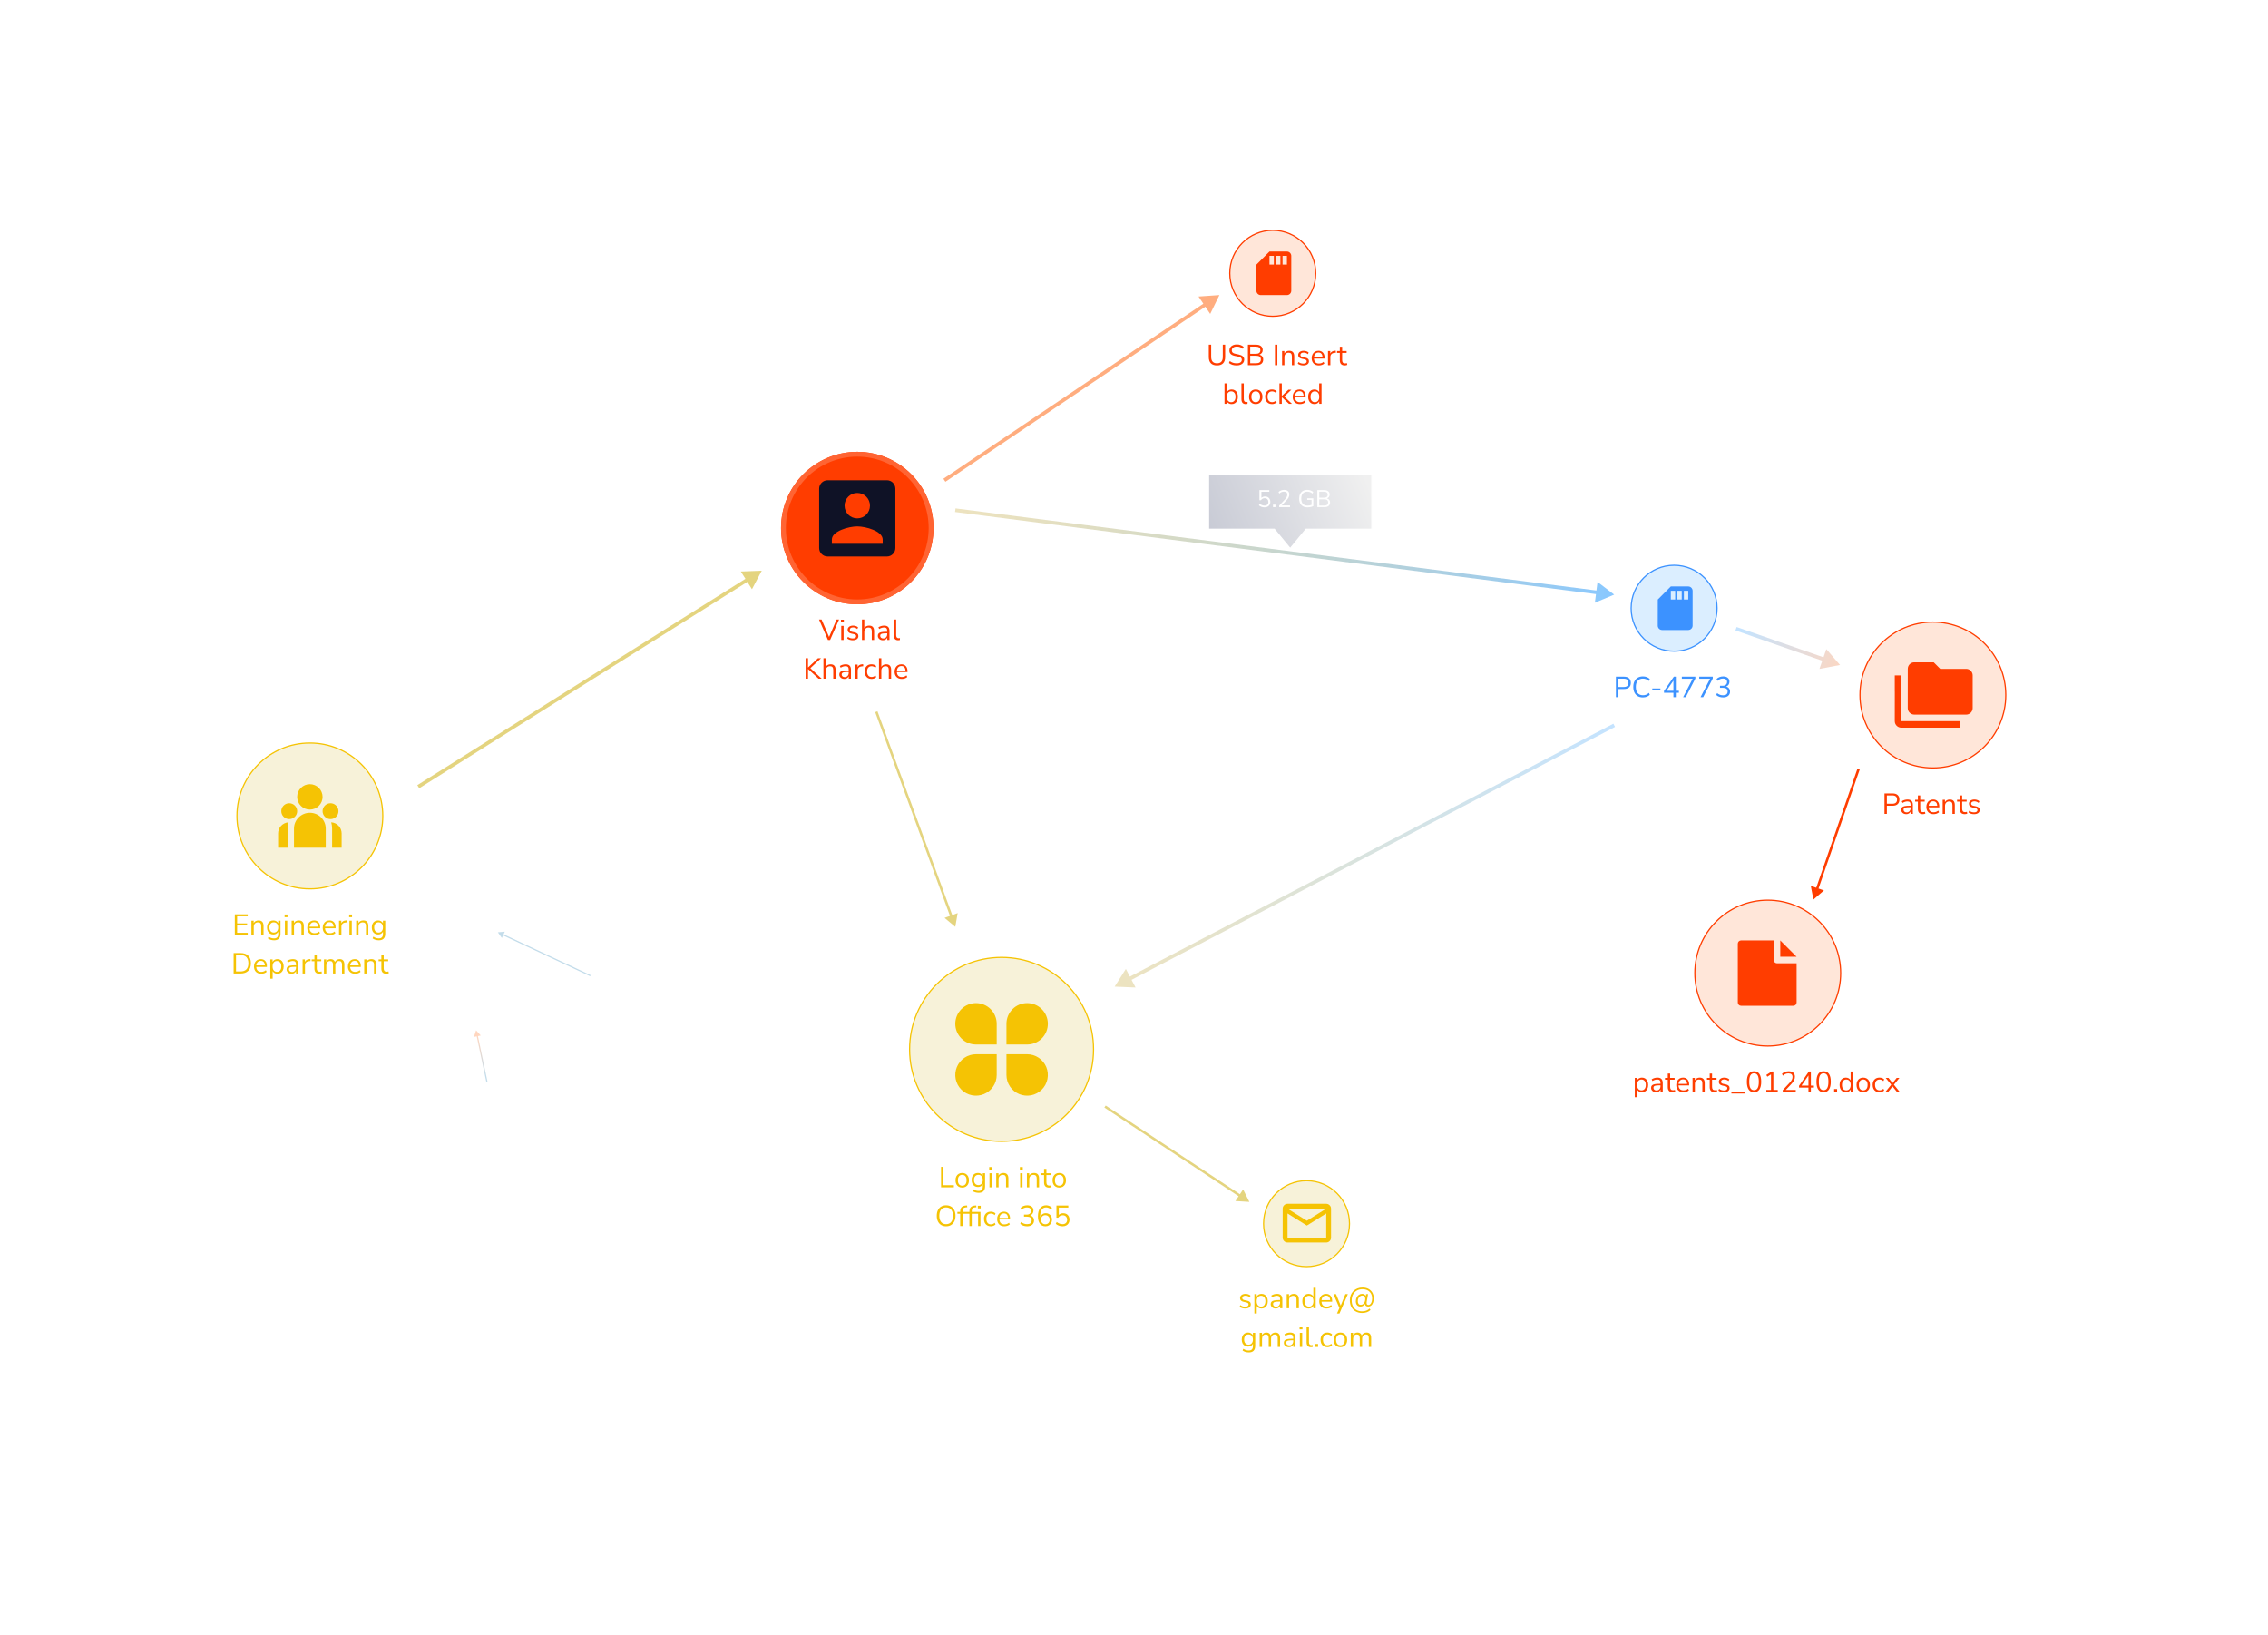 <svg width="938" height="676" viewBox="0 0 938 676" fill="none" xmlns="http://www.w3.org/2000/svg">
<circle cx="128.16" cy="337.404" r="30.154" fill="#CBAA00" fill-opacity="0.15" stroke="#F5C304" stroke-width="0.5"/>
<g clip-path="url(#clip0_2600_83629)">
<path d="M128.159 336.09C129.901 336.09 131.572 336.783 132.804 338.014C134.036 339.246 134.728 340.917 134.728 342.659V350.542H121.59V342.659C121.59 340.917 122.282 339.246 123.514 338.014C124.746 336.783 126.417 336.09 128.159 336.09ZM119.341 340.04C119.132 340.745 119.009 341.473 118.973 342.207L118.963 342.659V350.542H115.021V344.63C115.021 343.497 115.439 342.404 116.196 341.56C116.952 340.716 117.993 340.181 119.119 340.058L119.342 340.04H119.341ZM136.977 340.04C138.146 340.111 139.244 340.625 140.047 341.478C140.849 342.331 141.296 343.459 141.297 344.63V350.542H137.355V342.659C137.355 341.749 137.224 340.87 136.977 340.04ZM119.62 332.149C120.491 332.149 121.326 332.495 121.942 333.111C122.558 333.727 122.904 334.562 122.904 335.434C122.904 336.305 122.558 337.14 121.942 337.756C121.326 338.372 120.491 338.718 119.62 338.718C118.749 338.718 117.913 338.372 117.297 337.756C116.681 337.14 116.335 336.305 116.335 335.434C116.335 334.562 116.681 333.727 117.297 333.111C117.913 332.495 118.749 332.149 119.62 332.149V332.149ZM136.699 332.149C137.57 332.149 138.405 332.495 139.021 333.111C139.637 333.727 139.983 334.562 139.983 335.434C139.983 336.305 139.637 337.14 139.021 337.756C138.405 338.372 137.57 338.718 136.699 338.718C135.827 338.718 134.992 338.372 134.376 337.756C133.76 337.14 133.414 336.305 133.414 335.434C133.414 334.562 133.76 333.727 134.376 333.111C134.992 332.495 135.827 332.149 136.699 332.149V332.149ZM128.159 324.267C129.553 324.267 130.889 324.82 131.875 325.806C132.86 326.791 133.414 328.128 133.414 329.522C133.414 330.915 132.86 332.252 131.875 333.238C130.889 334.223 129.553 334.777 128.159 334.777C126.765 334.777 125.429 334.223 124.443 333.238C123.458 332.252 122.904 330.915 122.904 329.522C122.904 328.128 123.458 326.791 124.443 325.806C125.429 324.82 126.765 324.267 128.159 324.267V324.267Z" fill="#F5C304"/>
</g>
<path d="M97.119 386.564V378.104H102.459V378.932H98.079V381.86H102.207V382.688H98.079V385.736H102.459V386.564H97.119ZM103.983 386.564V380.732H104.931V381.728C105.123 381.36 105.395 381.084 105.747 380.9C106.099 380.716 106.495 380.624 106.935 380.624C108.319 380.624 109.011 381.392 109.011 382.928V386.564H108.039V382.988C108.039 382.444 107.931 382.048 107.715 381.8C107.507 381.544 107.171 381.416 106.707 381.416C106.171 381.416 105.743 381.584 105.423 381.92C105.111 382.248 104.955 382.688 104.955 383.24V386.564H103.983ZM113.383 388.832C112.879 388.832 112.403 388.764 111.955 388.628C111.515 388.5 111.123 388.304 110.779 388.04L111.103 387.332C111.463 387.588 111.819 387.772 112.171 387.884C112.531 387.996 112.919 388.052 113.335 388.052C114.487 388.052 115.063 387.46 115.063 386.276V385.244C114.895 385.612 114.631 385.904 114.271 386.12C113.919 386.328 113.515 386.432 113.059 386.432C112.523 386.432 112.059 386.308 111.667 386.06C111.275 385.812 110.971 385.472 110.755 385.04C110.547 384.6 110.443 384.092 110.443 383.516C110.443 382.94 110.547 382.436 110.755 382.004C110.971 381.564 111.275 381.224 111.667 380.984C112.059 380.744 112.523 380.624 113.059 380.624C113.515 380.624 113.919 380.728 114.271 380.936C114.631 381.144 114.895 381.428 115.063 381.788V380.732H116.011V386.144C116.011 387.04 115.787 387.712 115.339 388.16C114.899 388.608 114.247 388.832 113.383 388.832ZM113.239 385.64C113.799 385.64 114.243 385.448 114.571 385.064C114.899 384.68 115.063 384.164 115.063 383.516C115.063 382.868 114.899 382.356 114.571 381.98C114.243 381.596 113.799 381.404 113.239 381.404C112.687 381.404 112.247 381.596 111.919 381.98C111.591 382.356 111.427 382.868 111.427 383.516C111.427 384.164 111.591 384.68 111.919 385.064C112.247 385.448 112.687 385.64 113.239 385.64ZM117.714 379.28V378.188H118.914V379.28H117.714ZM117.834 386.564V380.732H118.806V386.564H117.834ZM120.623 386.564V380.732H121.571V381.728C121.763 381.36 122.035 381.084 122.387 380.9C122.739 380.716 123.135 380.624 123.575 380.624C124.959 380.624 125.651 381.392 125.651 382.928V386.564H124.679V382.988C124.679 382.444 124.571 382.048 124.355 381.8C124.147 381.544 123.811 381.416 123.347 381.416C122.811 381.416 122.383 381.584 122.063 381.92C121.751 382.248 121.595 382.688 121.595 383.24V386.564H120.623ZM130.072 386.672C129.152 386.672 128.424 386.404 127.888 385.868C127.352 385.324 127.084 384.588 127.084 383.66C127.084 383.06 127.204 382.532 127.444 382.076C127.684 381.612 128.012 381.256 128.428 381.008C128.852 380.752 129.34 380.624 129.892 380.624C130.684 380.624 131.304 380.88 131.752 381.392C132.2 381.896 132.424 382.592 132.424 383.48V383.852H128.032C128.064 384.516 128.256 385.024 128.608 385.376C128.96 385.72 129.448 385.892 130.072 385.892C130.424 385.892 130.76 385.84 131.08 385.736C131.4 385.624 131.704 385.444 131.992 385.196L132.328 385.88C132.064 386.128 131.728 386.324 131.32 386.468C130.912 386.604 130.496 386.672 130.072 386.672ZM129.916 381.344C129.364 381.344 128.928 381.516 128.608 381.86C128.288 382.204 128.1 382.656 128.044 383.216H131.584C131.56 382.624 131.404 382.164 131.116 381.836C130.836 381.508 130.436 381.344 129.916 381.344ZM136.458 386.672C135.538 386.672 134.81 386.404 134.274 385.868C133.738 385.324 133.47 384.588 133.47 383.66C133.47 383.06 133.59 382.532 133.83 382.076C134.07 381.612 134.398 381.256 134.814 381.008C135.238 380.752 135.726 380.624 136.278 380.624C137.07 380.624 137.69 380.88 138.138 381.392C138.586 381.896 138.81 382.592 138.81 383.48V383.852H134.418C134.45 384.516 134.642 385.024 134.994 385.376C135.346 385.72 135.834 385.892 136.458 385.892C136.81 385.892 137.146 385.84 137.466 385.736C137.786 385.624 138.09 385.444 138.378 385.196L138.714 385.88C138.45 386.128 138.114 386.324 137.706 386.468C137.298 386.604 136.882 386.672 136.458 386.672ZM136.302 381.344C135.75 381.344 135.314 381.516 134.994 381.86C134.674 382.204 134.486 382.656 134.43 383.216H137.97C137.946 382.624 137.79 382.164 137.502 381.836C137.222 381.508 136.822 381.344 136.302 381.344ZM140.217 386.564V380.732H141.165V381.776C141.477 381.072 142.117 380.684 143.085 380.612L143.433 380.576L143.505 381.416L142.893 381.488C142.341 381.536 141.921 381.712 141.633 382.016C141.345 382.312 141.201 382.72 141.201 383.24V386.564H140.217ZM144.398 379.28V378.188H145.598V379.28H144.398ZM144.518 386.564V380.732H145.49V386.564H144.518ZM147.307 386.564V380.732H148.255V381.728C148.447 381.36 148.719 381.084 149.071 380.9C149.423 380.716 149.819 380.624 150.259 380.624C151.643 380.624 152.335 381.392 152.335 382.928V386.564H151.363V382.988C151.363 382.444 151.255 382.048 151.039 381.8C150.831 381.544 150.495 381.416 150.031 381.416C149.495 381.416 149.067 381.584 148.747 381.92C148.435 382.248 148.279 382.688 148.279 383.24V386.564H147.307ZM156.707 388.832C156.203 388.832 155.727 388.764 155.279 388.628C154.839 388.5 154.447 388.304 154.103 388.04L154.427 387.332C154.787 387.588 155.143 387.772 155.495 387.884C155.855 387.996 156.243 388.052 156.659 388.052C157.811 388.052 158.387 387.46 158.387 386.276V385.244C158.219 385.612 157.955 385.904 157.595 386.12C157.243 386.328 156.839 386.432 156.383 386.432C155.847 386.432 155.383 386.308 154.991 386.06C154.599 385.812 154.295 385.472 154.079 385.04C153.871 384.6 153.767 384.092 153.767 383.516C153.767 382.94 153.871 382.436 154.079 382.004C154.295 381.564 154.599 381.224 154.991 380.984C155.383 380.744 155.847 380.624 156.383 380.624C156.839 380.624 157.243 380.728 157.595 380.936C157.955 381.144 158.219 381.428 158.387 381.788V380.732H159.335V386.144C159.335 387.04 159.111 387.712 158.663 388.16C158.223 388.608 157.571 388.832 156.707 388.832ZM156.563 385.64C157.123 385.64 157.567 385.448 157.895 385.064C158.223 384.68 158.387 384.164 158.387 383.516C158.387 382.868 158.223 382.356 157.895 381.98C157.567 381.596 157.123 381.404 156.563 381.404C156.011 381.404 155.571 381.596 155.243 381.98C154.915 382.356 154.751 382.868 154.751 383.516C154.751 384.164 154.915 384.68 155.243 385.064C155.571 385.448 156.011 385.64 156.563 385.64ZM96.632 402.564V394.104H99.488C100.856 394.104 101.912 394.468 102.656 395.196C103.4 395.916 103.772 396.96 103.772 398.328C103.772 399.696 103.4 400.744 102.656 401.472C101.912 402.2 100.856 402.564 99.488 402.564H96.632ZM97.616 401.724H99.416C101.624 401.724 102.728 400.592 102.728 398.328C102.728 396.072 101.624 394.944 99.416 394.944H97.616V401.724ZM108.035 402.672C107.115 402.672 106.387 402.404 105.851 401.868C105.315 401.324 105.047 400.588 105.047 399.66C105.047 399.06 105.167 398.532 105.407 398.076C105.647 397.612 105.975 397.256 106.391 397.008C106.815 396.752 107.303 396.624 107.855 396.624C108.647 396.624 109.267 396.88 109.715 397.392C110.163 397.896 110.387 398.592 110.387 399.48V399.852H105.995C106.027 400.516 106.219 401.024 106.571 401.376C106.923 401.72 107.411 401.892 108.035 401.892C108.387 401.892 108.723 401.84 109.043 401.736C109.363 401.624 109.667 401.444 109.955 401.196L110.291 401.88C110.027 402.128 109.691 402.324 109.283 402.468C108.875 402.604 108.459 402.672 108.035 402.672ZM107.879 397.344C107.327 397.344 106.891 397.516 106.571 397.86C106.251 398.204 106.063 398.656 106.007 399.216H109.547C109.523 398.624 109.367 398.164 109.079 397.836C108.799 397.508 108.399 397.344 107.879 397.344ZM111.793 404.724V396.732H112.741V397.776C112.917 397.416 113.177 397.136 113.521 396.936C113.873 396.728 114.281 396.624 114.745 396.624C115.265 396.624 115.717 396.748 116.101 396.996C116.493 397.236 116.793 397.584 117.001 398.04C117.217 398.488 117.325 399.024 117.325 399.648C117.325 400.264 117.217 400.8 117.001 401.256C116.793 401.704 116.493 402.052 116.101 402.3C115.717 402.548 115.265 402.672 114.745 402.672C114.297 402.672 113.897 402.572 113.545 402.372C113.193 402.172 112.933 401.896 112.765 401.544V404.724H111.793ZM114.541 401.892C115.085 401.892 115.521 401.7 115.849 401.316C116.177 400.924 116.341 400.368 116.341 399.648C116.341 398.92 116.177 398.364 115.849 397.98C115.521 397.596 115.085 397.404 114.541 397.404C113.997 397.404 113.561 397.596 113.233 397.98C112.905 398.364 112.741 398.92 112.741 399.648C112.741 400.368 112.905 400.924 113.233 401.316C113.561 401.7 113.997 401.892 114.541 401.892ZM120.625 402.672C120.225 402.672 119.865 402.596 119.545 402.444C119.233 402.284 118.985 402.068 118.801 401.796C118.617 401.524 118.525 401.22 118.525 400.884C118.525 400.46 118.633 400.124 118.849 399.876C119.073 399.628 119.437 399.452 119.941 399.348C120.453 399.236 121.149 399.18 122.029 399.18H122.413V398.808C122.413 398.312 122.309 397.956 122.101 397.74C121.901 397.516 121.577 397.404 121.129 397.404C120.777 397.404 120.437 397.456 120.109 397.56C119.781 397.656 119.445 397.816 119.101 398.04L118.765 397.332C119.069 397.116 119.437 396.944 119.869 396.816C120.309 396.688 120.729 396.624 121.129 396.624C121.881 396.624 122.437 396.808 122.797 397.176C123.165 397.544 123.349 398.116 123.349 398.892V402.564H122.437V401.556C122.285 401.9 122.049 402.172 121.729 402.372C121.417 402.572 121.049 402.672 120.625 402.672ZM120.781 401.94C121.261 401.94 121.653 401.776 121.957 401.448C122.261 401.112 122.413 400.688 122.413 400.176V399.816H122.041C121.393 399.816 120.881 399.848 120.505 399.912C120.137 399.968 119.877 400.072 119.725 400.224C119.581 400.368 119.509 400.568 119.509 400.824C119.509 401.152 119.621 401.42 119.845 401.628C120.077 401.836 120.389 401.94 120.781 401.94ZM125.153 402.564V396.732H126.101V397.776C126.413 397.072 127.053 396.684 128.021 396.612L128.369 396.576L128.441 397.416L127.829 397.488C127.277 397.536 126.857 397.712 126.569 398.016C126.281 398.312 126.137 398.72 126.137 399.24V402.564H125.153ZM132.11 402.672C131.422 402.672 130.906 402.492 130.562 402.132C130.218 401.764 130.046 401.236 130.046 400.548V397.488H128.906V396.732H130.046V394.944H131.018V396.732H132.866V397.488H131.018V400.452C131.018 400.908 131.114 401.256 131.306 401.496C131.498 401.728 131.81 401.844 132.242 401.844C132.37 401.844 132.498 401.828 132.626 401.796C132.754 401.764 132.87 401.732 132.974 401.7L133.142 402.444C133.038 402.5 132.886 402.552 132.686 402.6C132.486 402.648 132.294 402.672 132.11 402.672ZM133.989 402.564V396.732H134.937V397.716C135.113 397.364 135.357 397.096 135.669 396.912C135.981 396.72 136.345 396.624 136.761 396.624C137.673 396.624 138.257 397.02 138.513 397.812C138.689 397.444 138.949 397.156 139.293 396.948C139.637 396.732 140.033 396.624 140.481 396.624C141.777 396.624 142.425 397.392 142.425 398.928V402.564H141.453V398.976C141.453 398.44 141.357 398.048 141.165 397.8C140.981 397.544 140.673 397.416 140.241 397.416C139.769 397.416 139.393 397.584 139.113 397.92C138.833 398.256 138.693 398.704 138.693 399.264V402.564H137.721V398.976C137.721 398.44 137.625 398.048 137.433 397.8C137.249 397.544 136.941 397.416 136.509 397.416C136.029 397.416 135.649 397.584 135.369 397.92C135.097 398.256 134.961 398.704 134.961 399.264V402.564H133.989ZM146.871 402.672C145.951 402.672 145.223 402.404 144.687 401.868C144.151 401.324 143.883 400.588 143.883 399.66C143.883 399.06 144.003 398.532 144.243 398.076C144.483 397.612 144.811 397.256 145.227 397.008C145.651 396.752 146.139 396.624 146.691 396.624C147.483 396.624 148.103 396.88 148.551 397.392C148.999 397.896 149.223 398.592 149.223 399.48V399.852H144.831C144.863 400.516 145.055 401.024 145.407 401.376C145.759 401.72 146.247 401.892 146.871 401.892C147.223 401.892 147.559 401.84 147.879 401.736C148.199 401.624 148.503 401.444 148.791 401.196L149.127 401.88C148.863 402.128 148.527 402.324 148.119 402.468C147.711 402.604 147.295 402.672 146.871 402.672ZM146.715 397.344C146.163 397.344 145.727 397.516 145.407 397.86C145.087 398.204 144.899 398.656 144.843 399.216H148.383C148.359 398.624 148.203 398.164 147.915 397.836C147.635 397.508 147.235 397.344 146.715 397.344ZM150.629 402.564V396.732H151.577V397.728C151.769 397.36 152.041 397.084 152.393 396.9C152.745 396.716 153.141 396.624 153.581 396.624C154.965 396.624 155.657 397.392 155.657 398.928V402.564H154.685V398.988C154.685 398.444 154.577 398.048 154.361 397.8C154.153 397.544 153.817 397.416 153.353 397.416C152.817 397.416 152.389 397.584 152.069 397.92C151.757 398.248 151.601 398.688 151.601 399.24V402.564H150.629ZM159.79 402.672C159.102 402.672 158.586 402.492 158.242 402.132C157.898 401.764 157.726 401.236 157.726 400.548V397.488H156.586V396.732H157.726V394.944H158.698V396.732H160.546V397.488H158.698V400.452C158.698 400.908 158.794 401.256 158.986 401.496C159.178 401.728 159.49 401.844 159.922 401.844C160.05 401.844 160.178 401.828 160.306 401.796C160.434 401.764 160.55 401.732 160.654 401.7L160.822 402.444C160.718 402.5 160.566 402.552 160.366 402.6C160.166 402.648 159.974 402.672 159.79 402.672Z" fill="#F5C304"/>
<path d="M315.043 236L306.389 236.327L310.998 243.658L315.043 236ZM173.399 325.944L309.727 240.228L308.929 238.958L172.601 324.674L173.399 325.944Z" fill="#CBAA00" fill-opacity="0.5"/>
<g filter="url(#filter0_d_2600_83629)">
<circle cx="354.552" cy="214.357" r="31.53" fill="#FF3D00"/>
<circle cx="354.552" cy="214.357" r="30.53" stroke="#FF6433" stroke-width="2"/>
</g>
<path d="M338.787 202.096V226.62C338.787 228.546 340.346 230.123 342.29 230.123H366.814C368.741 230.123 370.317 228.546 370.317 226.62V202.096C370.317 200.169 368.741 198.593 366.814 198.593H342.29C340.346 198.593 338.787 200.169 338.787 202.096ZM359.807 209.103C359.807 212.011 357.46 214.358 354.552 214.358C351.644 214.358 349.297 212.011 349.297 209.103C349.297 206.195 351.644 203.848 354.552 203.848C357.46 203.848 359.807 206.195 359.807 209.103ZM344.042 223.116C344.042 219.613 351.049 217.686 354.552 217.686C358.056 217.686 365.062 219.613 365.062 223.116V224.868H344.042V223.116Z" fill="#0F1226"/>
<path d="M342.427 264.645L338.731 256.185H339.787L342.895 263.397L345.991 256.185H347.023L343.315 264.645H342.427ZM347.808 257.361V256.269H349.008V257.361H347.808ZM347.928 264.645V258.813H348.9V264.645H347.928ZM352.685 264.753C352.229 264.753 351.797 264.689 351.389 264.561C350.981 264.433 350.645 264.253 350.381 264.021L350.693 263.337C350.981 263.569 351.297 263.741 351.641 263.853C351.993 263.957 352.349 264.009 352.709 264.009C353.165 264.009 353.509 263.925 353.741 263.757C353.973 263.589 354.089 263.361 354.089 263.073C354.089 262.849 354.013 262.673 353.861 262.545C353.709 262.409 353.469 262.305 353.141 262.233L352.049 261.993C351.057 261.777 350.561 261.265 350.561 260.457C350.561 259.929 350.769 259.505 351.185 259.185C351.609 258.865 352.161 258.705 352.841 258.705C353.241 258.705 353.621 258.769 353.981 258.897C354.349 259.017 354.653 259.197 354.893 259.437L354.569 260.121C354.337 259.905 354.065 259.741 353.753 259.629C353.449 259.509 353.145 259.449 352.841 259.449C352.393 259.449 352.053 259.537 351.821 259.713C351.589 259.889 351.473 260.121 351.473 260.409C351.473 260.857 351.769 261.145 352.361 261.273L353.453 261.501C353.965 261.613 354.353 261.793 354.617 262.041C354.881 262.281 355.013 262.609 355.013 263.025C355.013 263.561 354.801 263.985 354.377 264.297C353.953 264.601 353.389 264.753 352.685 264.753ZM356.495 264.645V256.185H357.467V259.773C357.659 259.421 357.927 259.157 358.271 258.981C358.623 258.797 359.015 258.705 359.447 258.705C360.831 258.705 361.523 259.473 361.523 261.009V264.645H360.551V261.069C360.551 260.525 360.443 260.129 360.227 259.881C360.019 259.625 359.683 259.497 359.219 259.497C358.683 259.497 358.255 259.665 357.935 260.001C357.623 260.329 357.467 260.769 357.467 261.321V264.645H356.495ZM365.151 264.753C364.751 264.753 364.391 264.677 364.071 264.525C363.759 264.365 363.511 264.149 363.327 263.877C363.143 263.605 363.051 263.301 363.051 262.965C363.051 262.541 363.159 262.205 363.375 261.957C363.599 261.709 363.963 261.533 364.467 261.429C364.979 261.317 365.675 261.261 366.555 261.261H366.939V260.889C366.939 260.393 366.835 260.037 366.627 259.821C366.427 259.597 366.103 259.485 365.655 259.485C365.303 259.485 364.963 259.537 364.635 259.641C364.307 259.737 363.971 259.897 363.627 260.121L363.291 259.413C363.595 259.197 363.963 259.025 364.395 258.897C364.835 258.769 365.255 258.705 365.655 258.705C366.407 258.705 366.963 258.889 367.323 259.257C367.691 259.625 367.875 260.197 367.875 260.973V264.645H366.963V263.637C366.811 263.981 366.575 264.253 366.255 264.453C365.943 264.653 365.575 264.753 365.151 264.753ZM365.307 264.021C365.787 264.021 366.179 263.857 366.483 263.529C366.787 263.193 366.939 262.769 366.939 262.257V261.897H366.567C365.919 261.897 365.407 261.929 365.031 261.993C364.663 262.049 364.403 262.153 364.251 262.305C364.107 262.449 364.035 262.649 364.035 262.905C364.035 263.233 364.147 263.501 364.371 263.709C364.603 263.917 364.915 264.021 365.307 264.021ZM371.466 264.753C370.874 264.753 370.426 264.581 370.122 264.237C369.826 263.885 369.678 263.377 369.678 262.713V256.185H370.65V262.641C370.65 263.497 370.99 263.925 371.67 263.925C371.87 263.925 372.05 263.901 372.21 263.853L372.186 264.669C371.938 264.725 371.698 264.753 371.466 264.753ZM333.195 280.645V272.185H334.179V276.025H334.203L338.307 272.185H339.567L335.151 276.301L339.831 280.645H338.535L334.203 276.661H334.179V280.645H333.195ZM340.563 280.645V272.185H341.535V275.773C341.727 275.421 341.995 275.157 342.339 274.981C342.691 274.797 343.083 274.705 343.515 274.705C344.899 274.705 345.591 275.473 345.591 277.009V280.645H344.619V277.069C344.619 276.525 344.511 276.129 344.295 275.881C344.087 275.625 343.751 275.497 343.287 275.497C342.751 275.497 342.323 275.665 342.003 276.001C341.691 276.329 341.535 276.769 341.535 277.321V280.645H340.563ZM349.219 280.753C348.819 280.753 348.459 280.677 348.139 280.525C347.827 280.365 347.579 280.149 347.395 279.877C347.211 279.605 347.119 279.301 347.119 278.965C347.119 278.541 347.227 278.205 347.443 277.957C347.667 277.709 348.031 277.533 348.535 277.429C349.047 277.317 349.743 277.261 350.623 277.261H351.007V276.889C351.007 276.393 350.903 276.037 350.695 275.821C350.495 275.597 350.171 275.485 349.723 275.485C349.371 275.485 349.031 275.537 348.703 275.641C348.375 275.737 348.039 275.897 347.695 276.121L347.359 275.413C347.663 275.197 348.031 275.025 348.463 274.897C348.903 274.769 349.323 274.705 349.723 274.705C350.475 274.705 351.031 274.889 351.391 275.257C351.759 275.625 351.943 276.197 351.943 276.973V280.645H351.031V279.637C350.879 279.981 350.643 280.253 350.323 280.453C350.011 280.653 349.643 280.753 349.219 280.753ZM349.375 280.021C349.855 280.021 350.247 279.857 350.551 279.529C350.855 279.193 351.007 278.769 351.007 278.257V277.897H350.635C349.987 277.897 349.475 277.929 349.099 277.993C348.731 278.049 348.471 278.153 348.319 278.305C348.175 278.449 348.103 278.649 348.103 278.905C348.103 279.233 348.215 279.501 348.439 279.709C348.671 279.917 348.983 280.021 349.375 280.021ZM353.747 280.645V274.813H354.695V275.857C355.007 275.153 355.647 274.765 356.615 274.693L356.963 274.657L357.035 275.497L356.423 275.569C355.871 275.617 355.451 275.793 355.163 276.097C354.875 276.393 354.731 276.801 354.731 277.321V280.645H353.747ZM360.449 280.753C359.865 280.753 359.361 280.629 358.937 280.381C358.513 280.125 358.185 279.769 357.953 279.313C357.729 278.849 357.617 278.309 357.617 277.693C357.617 276.765 357.869 276.037 358.373 275.509C358.877 274.973 359.569 274.705 360.449 274.705C360.809 274.705 361.165 274.769 361.517 274.897C361.869 275.025 362.161 275.205 362.393 275.437L362.057 276.145C361.825 275.921 361.569 275.757 361.289 275.653C361.017 275.549 360.757 275.497 360.509 275.497C359.901 275.497 359.433 275.689 359.105 276.073C358.777 276.449 358.613 276.993 358.613 277.705C358.613 278.401 358.777 278.953 359.105 279.361C359.433 279.761 359.901 279.961 360.509 279.961C360.757 279.961 361.017 279.909 361.289 279.805C361.569 279.701 361.825 279.533 362.057 279.301L362.393 280.009C362.161 280.241 361.865 280.425 361.505 280.561C361.153 280.689 360.801 280.753 360.449 280.753ZM363.532 280.645V272.185H364.504V275.773C364.696 275.421 364.964 275.157 365.308 274.981C365.66 274.797 366.052 274.705 366.484 274.705C367.868 274.705 368.56 275.473 368.56 277.009V280.645H367.588V277.069C367.588 276.525 367.48 276.129 367.264 275.881C367.056 275.625 366.72 275.497 366.256 275.497C365.72 275.497 365.292 275.665 364.972 276.001C364.66 276.329 364.504 276.769 364.504 277.321V280.645H363.532ZM372.98 280.753C372.06 280.753 371.332 280.485 370.796 279.949C370.26 279.405 369.992 278.669 369.992 277.741C369.992 277.141 370.112 276.613 370.352 276.157C370.592 275.693 370.92 275.337 371.336 275.089C371.76 274.833 372.248 274.705 372.8 274.705C373.592 274.705 374.212 274.961 374.66 275.473C375.108 275.977 375.332 276.673 375.332 277.561V277.933H370.94C370.972 278.597 371.164 279.105 371.516 279.457C371.868 279.801 372.356 279.973 372.98 279.973C373.332 279.973 373.668 279.921 373.988 279.817C374.308 279.705 374.612 279.525 374.9 279.277L375.236 279.961C374.972 280.209 374.636 280.405 374.228 280.549C373.82 280.685 373.404 280.753 372.98 280.753ZM372.824 275.425C372.272 275.425 371.836 275.597 371.516 275.941C371.196 276.285 371.008 276.737 370.952 277.297H374.492C374.468 276.705 374.312 276.245 374.024 275.917C373.744 275.589 373.344 275.425 372.824 275.425Z" fill="#FF3D00"/>
<circle cx="692.377" cy="251.518" r="17.767" fill="#1391FF" fill-opacity="0.15" stroke="#3C92FF" stroke-width="0.5"/>
<path d="M698.231 242.51H691.024L685.637 247.915L685.619 258.725C685.619 259.716 686.43 260.527 687.421 260.527H698.231C699.222 260.527 700.033 259.716 700.033 258.725V244.311C700.033 243.321 699.222 242.51 698.231 242.51ZM692.826 247.915H691.024V244.311H692.826V247.915ZM695.529 247.915H693.727V244.311H695.529V247.915ZM698.231 247.915H696.43V244.311H698.231V247.915Z" fill="#3C92FF"/>
<circle cx="799.402" cy="287.397" r="30.154" fill="#FF5C00" fill-opacity="0.15" stroke="#FF3D00" stroke-width="0.5"/>
<path d="M786.322 279.29H783.637V286.046H783.65L783.637 298.208C783.637 299.695 784.845 300.911 786.322 300.911H810.489V298.208H786.322V279.29ZM813.175 276.587H802.434L799.748 273.885H791.693C790.216 273.885 789.021 275.101 789.021 276.587L789.007 292.803C789.007 294.289 790.216 295.505 791.693 295.505H813.175C814.652 295.505 815.86 294.289 815.86 292.803V279.29C815.86 277.804 814.652 276.587 813.175 276.587Z" fill="#FF3D00"/>
<circle cx="731.109" cy="402.397" r="30.154" fill="#FF5C00" fill-opacity="0.15" stroke="#FF3D00" stroke-width="0.5"/>
<path d="M743.046 398.344V414.55C743.047 414.727 743.014 414.903 742.947 415.068C742.88 415.232 742.781 415.382 742.657 415.508C742.532 415.635 742.384 415.735 742.221 415.804C742.057 415.873 741.882 415.909 741.704 415.911H720.064C719.709 415.911 719.368 415.769 719.116 415.518C718.865 415.267 718.723 414.926 718.723 414.57V390.225C718.723 389.5 719.327 388.885 720.071 388.885H733.587V396.993C733.587 397.351 733.729 397.695 733.983 397.948C734.236 398.201 734.58 398.344 734.938 398.344H743.046ZM743.046 395.641H736.289V388.889L743.046 395.641Z" fill="#FF3D00"/>
<circle cx="526.386" cy="113.017" r="17.767" fill="#FF5C00" fill-opacity="0.15" stroke="#FF3D00" stroke-width="0.5"/>
<path d="M532.241 104.009H525.034L519.647 109.414L519.629 120.224C519.629 121.215 520.44 122.026 521.431 122.026H532.241C533.232 122.026 534.043 121.215 534.043 120.224V105.811C534.043 104.82 533.232 104.009 532.241 104.009ZM526.836 109.414H525.034V105.811H526.836V109.414ZM529.538 109.414H527.737V105.811H529.538V109.414ZM532.241 109.414H530.439V105.811H532.241V109.414Z" fill="#FF3D00"/>
<path d="M503.333 151.101C502.221 151.101 501.377 150.809 500.801 150.225C500.225 149.633 499.937 148.773 499.937 147.645V142.533H500.921V147.597C500.921 149.349 501.725 150.225 503.333 150.225C504.925 150.225 505.721 149.349 505.721 147.597V142.533H506.705V147.645C506.705 148.773 506.417 149.633 505.841 150.225C505.273 150.809 504.437 151.101 503.333 151.101ZM511.464 151.101C510.8 151.101 510.2 151.017 509.664 150.849C509.128 150.673 508.664 150.421 508.272 150.093L508.62 149.301C509.028 149.613 509.456 149.845 509.904 149.997C510.352 150.149 510.872 150.225 511.464 150.225C512.184 150.225 512.716 150.093 513.06 149.829C513.412 149.557 513.588 149.201 513.588 148.761C513.588 148.409 513.46 148.129 513.204 147.921C512.956 147.713 512.536 147.549 511.944 147.429L510.696 147.177C509.944 147.017 509.38 146.757 509.004 146.397C508.636 146.029 508.452 145.541 508.452 144.933C508.452 144.429 508.58 143.989 508.836 143.613C509.1 143.237 509.464 142.945 509.928 142.737C510.392 142.529 510.928 142.425 511.536 142.425C512.104 142.425 512.632 142.517 513.12 142.701C513.608 142.877 514.02 143.133 514.356 143.469L514.008 144.237C513.648 143.909 513.268 143.673 512.868 143.529C512.468 143.377 512.02 143.301 511.524 143.301C510.892 143.301 510.388 143.449 510.012 143.745C509.636 144.033 509.448 144.417 509.448 144.897C509.448 145.281 509.564 145.585 509.796 145.809C510.036 146.033 510.424 146.197 510.96 146.301L512.208 146.565C513.016 146.733 513.612 146.989 513.996 147.333C514.388 147.669 514.584 148.129 514.584 148.713C514.584 149.185 514.456 149.601 514.2 149.961C513.952 150.321 513.592 150.601 513.12 150.801C512.656 151.001 512.104 151.101 511.464 151.101ZM516.11 150.993V142.533H519.494C520.366 142.533 521.038 142.729 521.51 143.121C521.99 143.505 522.23 144.045 522.23 144.741C522.23 145.205 522.11 145.601 521.87 145.929C521.63 146.257 521.298 146.497 520.874 146.649C521.362 146.777 521.742 147.013 522.014 147.357C522.294 147.701 522.434 148.137 522.434 148.665C522.434 149.417 522.19 149.993 521.702 150.393C521.214 150.793 520.526 150.993 519.638 150.993H516.11ZM517.07 146.313H519.35C520.622 146.313 521.258 145.817 521.258 144.825C521.258 143.825 520.622 143.325 519.35 143.325H517.07V146.313ZM517.07 150.201H519.542C520.822 150.201 521.462 149.685 521.462 148.653C521.462 147.621 520.822 147.105 519.542 147.105H517.07V150.201ZM527.302 150.993V142.533H528.286V150.993H527.302ZM530.24 150.993V145.161H531.188V146.157C531.38 145.789 531.652 145.513 532.004 145.329C532.356 145.145 532.752 145.053 533.192 145.053C534.576 145.053 535.268 145.821 535.268 147.357V150.993H534.296V147.417C534.296 146.873 534.188 146.477 533.972 146.229C533.764 145.973 533.428 145.845 532.964 145.845C532.428 145.845 532 146.013 531.68 146.349C531.368 146.677 531.212 147.117 531.212 147.669V150.993H530.24ZM539.028 151.101C538.572 151.101 538.14 151.037 537.732 150.909C537.324 150.781 536.988 150.601 536.724 150.369L537.036 149.685C537.324 149.917 537.64 150.089 537.984 150.201C538.336 150.305 538.692 150.357 539.052 150.357C539.508 150.357 539.852 150.273 540.084 150.105C540.316 149.937 540.432 149.709 540.432 149.421C540.432 149.197 540.356 149.021 540.204 148.893C540.052 148.757 539.812 148.653 539.484 148.581L538.392 148.341C537.4 148.125 536.904 147.613 536.904 146.805C536.904 146.277 537.112 145.853 537.528 145.533C537.952 145.213 538.504 145.053 539.184 145.053C539.584 145.053 539.964 145.117 540.324 145.245C540.692 145.365 540.996 145.545 541.236 145.785L540.912 146.469C540.68 146.253 540.408 146.089 540.096 145.977C539.792 145.857 539.488 145.797 539.184 145.797C538.736 145.797 538.396 145.885 538.164 146.061C537.932 146.237 537.816 146.469 537.816 146.757C537.816 147.205 538.112 147.493 538.704 147.621L539.796 147.849C540.308 147.961 540.696 148.141 540.96 148.389C541.224 148.629 541.356 148.957 541.356 149.373C541.356 149.909 541.144 150.333 540.72 150.645C540.296 150.949 539.732 151.101 539.028 151.101ZM545.466 151.101C544.546 151.101 543.818 150.833 543.282 150.297C542.746 149.753 542.478 149.017 542.478 148.089C542.478 147.489 542.598 146.961 542.838 146.505C543.078 146.041 543.406 145.685 543.822 145.437C544.246 145.181 544.734 145.053 545.286 145.053C546.078 145.053 546.698 145.309 547.146 145.821C547.594 146.325 547.818 147.021 547.818 147.909V148.281H543.426C543.458 148.945 543.65 149.453 544.002 149.805C544.354 150.149 544.842 150.321 545.466 150.321C545.818 150.321 546.154 150.269 546.474 150.165C546.794 150.053 547.098 149.873 547.386 149.625L547.722 150.309C547.458 150.557 547.122 150.753 546.714 150.897C546.306 151.033 545.89 151.101 545.466 151.101ZM545.31 145.773C544.758 145.773 544.322 145.945 544.002 146.289C543.682 146.633 543.494 147.085 543.438 147.645H546.978C546.954 147.053 546.798 146.593 546.51 146.265C546.23 145.937 545.83 145.773 545.31 145.773ZM549.225 150.993V145.161H550.173V146.205C550.485 145.501 551.125 145.113 552.093 145.041L552.441 145.005L552.513 145.845L551.901 145.917C551.349 145.965 550.929 146.141 550.641 146.445C550.353 146.741 550.209 147.149 550.209 147.669V150.993H549.225ZM556.182 151.101C555.494 151.101 554.978 150.921 554.634 150.561C554.29 150.193 554.118 149.665 554.118 148.977V145.917H552.978V145.161H554.118V143.373H555.09V145.161H556.938V145.917H555.09V148.881C555.09 149.337 555.186 149.685 555.378 149.925C555.57 150.157 555.882 150.273 556.314 150.273C556.442 150.273 556.57 150.257 556.698 150.225C556.826 150.193 556.942 150.161 557.046 150.129L557.214 150.873C557.11 150.929 556.958 150.981 556.758 151.029C556.558 151.077 556.366 151.101 556.182 151.101ZM509.391 167.101C508.927 167.101 508.519 166.997 508.167 166.789C507.823 166.581 507.563 166.297 507.387 165.937V166.993H506.439V158.533H507.411V162.169C507.579 161.825 507.839 161.553 508.191 161.353C508.543 161.153 508.943 161.053 509.391 161.053C509.911 161.053 510.363 161.177 510.747 161.425C511.139 161.665 511.439 162.013 511.647 162.469C511.863 162.917 511.971 163.453 511.971 164.077C511.971 164.693 511.863 165.229 511.647 165.685C511.439 166.133 511.139 166.481 510.747 166.729C510.363 166.977 509.911 167.101 509.391 167.101ZM509.187 166.321C509.731 166.321 510.167 166.129 510.495 165.745C510.823 165.353 510.987 164.797 510.987 164.077C510.987 163.349 510.823 162.793 510.495 162.409C510.167 162.025 509.731 161.833 509.187 161.833C508.643 161.833 508.207 162.025 507.879 162.409C507.551 162.793 507.387 163.349 507.387 164.077C507.387 164.797 507.551 165.353 507.879 165.745C508.207 166.129 508.643 166.321 509.187 166.321ZM515.223 167.101C514.631 167.101 514.183 166.929 513.879 166.585C513.583 166.233 513.435 165.725 513.435 165.061V158.533H514.407V164.989C514.407 165.845 514.747 166.273 515.427 166.273C515.627 166.273 515.807 166.249 515.967 166.201L515.943 167.017C515.695 167.073 515.455 167.101 515.223 167.101ZM519.352 167.101C518.784 167.101 518.292 166.977 517.876 166.729C517.46 166.481 517.136 166.133 516.904 165.685C516.68 165.229 516.568 164.693 516.568 164.077C516.568 163.461 516.68 162.929 516.904 162.481C517.136 162.025 517.46 161.673 517.876 161.425C518.292 161.177 518.784 161.053 519.352 161.053C519.912 161.053 520.4 161.177 520.816 161.425C521.24 161.673 521.564 162.025 521.788 162.481C522.02 162.929 522.136 163.461 522.136 164.077C522.136 164.693 522.02 165.229 521.788 165.685C521.564 166.133 521.24 166.481 520.816 166.729C520.4 166.977 519.912 167.101 519.352 167.101ZM519.352 166.321C519.896 166.321 520.332 166.129 520.66 165.745C520.988 165.353 521.152 164.797 521.152 164.077C521.152 163.349 520.988 162.793 520.66 162.409C520.332 162.025 519.896 161.833 519.352 161.833C518.8 161.833 518.36 162.025 518.032 162.409C517.712 162.793 517.552 163.349 517.552 164.077C517.552 164.797 517.712 165.353 518.032 165.745C518.36 166.129 518.8 166.321 519.352 166.321ZM526.068 167.101C525.484 167.101 524.98 166.977 524.556 166.729C524.132 166.473 523.804 166.117 523.572 165.661C523.348 165.197 523.236 164.657 523.236 164.041C523.236 163.113 523.488 162.385 523.992 161.857C524.496 161.321 525.188 161.053 526.068 161.053C526.428 161.053 526.784 161.117 527.136 161.245C527.488 161.373 527.78 161.553 528.012 161.785L527.676 162.493C527.444 162.269 527.188 162.105 526.908 162.001C526.636 161.897 526.376 161.845 526.128 161.845C525.52 161.845 525.052 162.037 524.724 162.421C524.396 162.797 524.232 163.341 524.232 164.053C524.232 164.749 524.396 165.301 524.724 165.709C525.052 166.109 525.52 166.309 526.128 166.309C526.376 166.309 526.636 166.257 526.908 166.153C527.188 166.049 527.444 165.881 527.676 165.649L528.012 166.357C527.78 166.589 527.484 166.773 527.124 166.909C526.772 167.037 526.42 167.101 526.068 167.101ZM529.15 166.993V158.533H530.122V163.753H530.146L532.846 161.161H534.082L531.154 163.969L534.334 166.993H533.098L530.146 164.257H530.122V166.993H529.15ZM537.626 167.101C536.706 167.101 535.978 166.833 535.442 166.297C534.906 165.753 534.638 165.017 534.638 164.089C534.638 163.489 534.758 162.961 534.998 162.505C535.238 162.041 535.566 161.685 535.982 161.437C536.406 161.181 536.894 161.053 537.446 161.053C538.238 161.053 538.858 161.309 539.306 161.821C539.754 162.325 539.978 163.021 539.978 163.909V164.281H535.586C535.618 164.945 535.81 165.453 536.162 165.805C536.514 166.149 537.002 166.321 537.626 166.321C537.978 166.321 538.314 166.269 538.634 166.165C538.954 166.053 539.258 165.873 539.546 165.625L539.882 166.309C539.618 166.557 539.282 166.753 538.874 166.897C538.466 167.033 538.05 167.101 537.626 167.101ZM537.47 161.773C536.918 161.773 536.482 161.945 536.162 162.289C535.842 162.633 535.654 163.085 535.598 163.645H539.138C539.114 163.053 538.958 162.593 538.67 162.265C538.39 161.937 537.99 161.773 537.47 161.773ZM543.605 167.101C543.085 167.101 542.629 166.977 542.237 166.729C541.853 166.481 541.553 166.133 541.337 165.685C541.129 165.229 541.025 164.693 541.025 164.077C541.025 163.453 541.129 162.917 541.337 162.469C541.553 162.013 541.853 161.665 542.237 161.425C542.629 161.177 543.085 161.053 543.605 161.053C544.061 161.053 544.461 161.153 544.805 161.353C545.157 161.553 545.417 161.829 545.585 162.181V158.533H546.557V166.993H545.609V165.925C545.441 166.293 545.181 166.581 544.829 166.789C544.477 166.997 544.069 167.101 543.605 167.101ZM543.809 166.321C544.353 166.321 544.789 166.129 545.117 165.745C545.445 165.353 545.609 164.797 545.609 164.077C545.609 163.349 545.445 162.793 545.117 162.409C544.789 162.025 544.353 161.833 543.809 161.833C543.257 161.833 542.817 162.025 542.489 162.409C542.169 162.793 542.009 163.349 542.009 164.077C542.009 164.797 542.169 165.353 542.489 165.745C542.817 166.129 543.257 166.321 543.809 166.321Z" fill="#FF3D00"/>
<path d="M668.313 288.292V279.832H671.661C672.573 279.832 673.269 280.052 673.749 280.492C674.237 280.932 674.481 281.56 674.481 282.376C674.481 283.184 674.237 283.812 673.749 284.26C673.269 284.7 672.573 284.92 671.661 284.92H669.297V288.292H668.313ZM669.297 284.092H671.541C672.853 284.092 673.509 283.52 673.509 282.376C673.509 281.224 672.853 280.648 671.541 280.648H669.297V284.092ZM679.473 288.4C678.641 288.4 677.929 288.224 677.337 287.872C676.745 287.52 676.289 287.02 675.969 286.372C675.657 285.724 675.501 284.952 675.501 284.056C675.501 283.168 675.657 282.4 675.969 281.752C676.289 281.104 676.745 280.604 677.337 280.252C677.929 279.9 678.641 279.724 679.473 279.724C680.057 279.724 680.593 279.816 681.081 280C681.577 280.184 681.997 280.452 682.341 280.804L681.957 281.608C681.589 281.264 681.205 281.016 680.805 280.864C680.413 280.704 679.977 280.624 679.497 280.624C678.545 280.624 677.817 280.924 677.313 281.524C676.809 282.124 676.557 282.968 676.557 284.056C676.557 285.152 676.809 286 677.313 286.6C677.817 287.2 678.545 287.5 679.497 287.5C679.977 287.5 680.413 287.424 680.805 287.272C681.205 287.112 681.589 286.86 681.957 286.516L682.341 287.32C681.997 287.664 681.577 287.932 681.081 288.124C680.593 288.308 680.057 288.4 679.473 288.4ZM683.355 285.496V284.692H686.715V285.496H683.355ZM692.101 288.292V286.48H688.201V285.736L692.269 279.832H693.097V285.64H694.357V286.48H693.097V288.292H692.101ZM692.101 285.64V281.452L689.221 285.64H692.101ZM696.116 288.292L700.052 280.684H695.576V279.832H701.168V280.576L697.208 288.292H696.116ZM703.312 288.292L707.248 280.684H702.772V279.832H708.364V280.576L704.404 288.292H703.312ZM712.667 288.4C712.107 288.4 711.575 288.316 711.071 288.148C710.567 287.972 710.143 287.72 709.799 287.392L710.159 286.612C710.551 286.932 710.947 287.164 711.347 287.308C711.747 287.452 712.179 287.524 712.643 287.524C713.251 287.524 713.715 287.392 714.035 287.128C714.363 286.856 714.527 286.46 714.527 285.94C714.527 285.444 714.363 285.068 714.035 284.812C713.707 284.556 713.231 284.428 712.607 284.428H711.359V283.576H712.523C713.067 283.576 713.495 283.436 713.807 283.156C714.127 282.868 714.287 282.476 714.287 281.98C714.287 281.54 714.139 281.2 713.843 280.96C713.555 280.72 713.143 280.6 712.607 280.6C711.727 280.6 710.959 280.92 710.303 281.56L709.943 280.792C710.255 280.456 710.651 280.196 711.131 280.012C711.619 279.82 712.131 279.724 712.667 279.724C713.483 279.724 714.119 279.916 714.575 280.3C715.039 280.684 715.271 281.216 715.271 281.896C715.271 282.368 715.151 282.784 714.911 283.144C714.671 283.496 714.339 283.752 713.915 283.912C714.419 284.048 714.811 284.3 715.091 284.668C715.371 285.028 715.511 285.476 715.511 286.012C715.511 286.74 715.255 287.32 714.743 287.752C714.239 288.184 713.547 288.4 712.667 288.4Z" fill="#3C92FF"/>
<path d="M779.39 336.558V328.098H782.738C783.65 328.098 784.346 328.318 784.826 328.758C785.314 329.198 785.558 329.826 785.558 330.642C785.558 331.45 785.314 332.078 784.826 332.526C784.346 332.966 783.65 333.186 782.738 333.186H780.374V336.558H779.39ZM780.374 332.358H782.618C783.93 332.358 784.586 331.786 784.586 330.642C784.586 329.49 783.93 328.914 782.618 328.914H780.374V332.358ZM788.395 336.666C787.995 336.666 787.635 336.59 787.315 336.438C787.003 336.278 786.755 336.062 786.571 335.79C786.387 335.518 786.295 335.214 786.295 334.878C786.295 334.454 786.403 334.118 786.619 333.87C786.843 333.622 787.207 333.446 787.711 333.342C788.223 333.23 788.919 333.174 789.799 333.174H790.183V332.802C790.183 332.306 790.079 331.95 789.871 331.734C789.671 331.51 789.347 331.398 788.899 331.398C788.547 331.398 788.207 331.45 787.879 331.554C787.551 331.65 787.215 331.81 786.871 332.034L786.535 331.326C786.839 331.11 787.207 330.938 787.639 330.81C788.079 330.682 788.499 330.618 788.899 330.618C789.651 330.618 790.207 330.802 790.567 331.17C790.935 331.538 791.119 332.11 791.119 332.886V336.558H790.207V335.55C790.055 335.894 789.819 336.166 789.499 336.366C789.187 336.566 788.819 336.666 788.395 336.666ZM788.551 335.934C789.031 335.934 789.423 335.77 789.727 335.442C790.031 335.106 790.183 334.682 790.183 334.17V333.81H789.811C789.163 333.81 788.651 333.842 788.275 333.906C787.907 333.962 787.647 334.066 787.495 334.218C787.351 334.362 787.279 334.562 787.279 334.818C787.279 335.146 787.391 335.414 787.615 335.622C787.847 335.83 788.159 335.934 788.551 335.934ZM795.262 336.666C794.574 336.666 794.058 336.486 793.714 336.126C793.37 335.758 793.198 335.23 793.198 334.542V331.482H792.058V330.726H793.198V328.938H794.17V330.726H796.018V331.482H794.17V334.446C794.17 334.902 794.266 335.25 794.458 335.49C794.65 335.722 794.962 335.838 795.394 335.838C795.522 335.838 795.65 335.822 795.778 335.79C795.906 335.758 796.022 335.726 796.126 335.694L796.294 336.438C796.19 336.494 796.038 336.546 795.838 336.594C795.638 336.642 795.446 336.666 795.262 336.666ZM799.687 336.666C798.767 336.666 798.039 336.398 797.503 335.862C796.967 335.318 796.699 334.582 796.699 333.654C796.699 333.054 796.819 332.526 797.059 332.07C797.299 331.606 797.627 331.25 798.043 331.002C798.467 330.746 798.955 330.618 799.507 330.618C800.299 330.618 800.919 330.874 801.367 331.386C801.815 331.89 802.039 332.586 802.039 333.474V333.846H797.647C797.679 334.51 797.871 335.018 798.223 335.37C798.575 335.714 799.063 335.886 799.687 335.886C800.039 335.886 800.375 335.834 800.695 335.73C801.015 335.618 801.319 335.438 801.607 335.19L801.943 335.874C801.679 336.122 801.343 336.318 800.935 336.462C800.527 336.598 800.111 336.666 799.687 336.666ZM799.531 331.338C798.979 331.338 798.543 331.51 798.223 331.854C797.903 332.198 797.715 332.65 797.659 333.21H801.199C801.175 332.618 801.019 332.158 800.731 331.83C800.451 331.502 800.051 331.338 799.531 331.338ZM803.446 336.558V330.726H804.394V331.722C804.586 331.354 804.858 331.078 805.21 330.894C805.562 330.71 805.958 330.618 806.398 330.618C807.782 330.618 808.474 331.386 808.474 332.922V336.558H807.502V332.982C807.502 332.438 807.394 332.042 807.178 331.794C806.97 331.538 806.634 331.41 806.17 331.41C805.634 331.41 805.206 331.578 804.886 331.914C804.574 332.242 804.418 332.682 804.418 333.234V336.558H803.446ZM812.606 336.666C811.918 336.666 811.402 336.486 811.058 336.126C810.714 335.758 810.542 335.23 810.542 334.542V331.482H809.402V330.726H810.542V328.938H811.514V330.726H813.362V331.482H811.514V334.446C811.514 334.902 811.61 335.25 811.802 335.49C811.994 335.722 812.306 335.838 812.738 335.838C812.866 335.838 812.994 335.822 813.122 335.79C813.25 335.758 813.366 335.726 813.47 335.694L813.638 336.438C813.534 336.494 813.382 336.546 813.182 336.594C812.982 336.642 812.79 336.666 812.606 336.666ZM816.429 336.666C815.973 336.666 815.541 336.602 815.133 336.474C814.725 336.346 814.389 336.166 814.125 335.934L814.437 335.25C814.725 335.482 815.041 335.654 815.385 335.766C815.737 335.87 816.093 335.922 816.453 335.922C816.909 335.922 817.253 335.838 817.485 335.67C817.717 335.502 817.833 335.274 817.833 334.986C817.833 334.762 817.757 334.586 817.605 334.458C817.453 334.322 817.213 334.218 816.885 334.146L815.793 333.906C814.801 333.69 814.305 333.178 814.305 332.37C814.305 331.842 814.513 331.418 814.929 331.098C815.353 330.778 815.905 330.618 816.585 330.618C816.985 330.618 817.365 330.682 817.725 330.81C818.093 330.93 818.397 331.11 818.637 331.35L818.313 332.034C818.081 331.818 817.809 331.654 817.497 331.542C817.193 331.422 816.889 331.362 816.585 331.362C816.137 331.362 815.797 331.45 815.565 331.626C815.333 331.802 815.217 332.034 815.217 332.322C815.217 332.77 815.513 333.058 816.105 333.186L817.197 333.414C817.709 333.526 818.097 333.706 818.361 333.954C818.625 334.194 818.757 334.522 818.757 334.938C818.757 335.474 818.545 335.898 818.121 336.21C817.697 336.514 817.133 336.666 816.429 336.666Z" fill="#FF3D00"/>
<path d="M676.128 453.718V445.726H677.076V446.77C677.252 446.41 677.512 446.13 677.856 445.93C678.208 445.722 678.616 445.618 679.08 445.618C679.6 445.618 680.052 445.742 680.436 445.99C680.828 446.23 681.128 446.578 681.336 447.034C681.552 447.482 681.66 448.018 681.66 448.642C681.66 449.258 681.552 449.794 681.336 450.25C681.128 450.698 680.828 451.046 680.436 451.294C680.052 451.542 679.6 451.666 679.08 451.666C678.632 451.666 678.232 451.566 677.88 451.366C677.528 451.166 677.268 450.89 677.1 450.538V453.718H676.128ZM678.876 450.886C679.42 450.886 679.856 450.694 680.184 450.31C680.512 449.918 680.676 449.362 680.676 448.642C680.676 447.914 680.512 447.358 680.184 446.974C679.856 446.59 679.42 446.398 678.876 446.398C678.332 446.398 677.896 446.59 677.568 446.974C677.24 447.358 677.076 447.914 677.076 448.642C677.076 449.362 677.24 449.918 677.568 450.31C677.896 450.694 678.332 450.886 678.876 450.886ZM684.96 451.666C684.56 451.666 684.2 451.59 683.88 451.438C683.568 451.278 683.32 451.062 683.136 450.79C682.952 450.518 682.86 450.214 682.86 449.878C682.86 449.454 682.968 449.118 683.184 448.87C683.408 448.622 683.772 448.446 684.276 448.342C684.788 448.23 685.484 448.174 686.364 448.174H686.748V447.802C686.748 447.306 686.644 446.95 686.436 446.734C686.236 446.51 685.912 446.398 685.464 446.398C685.112 446.398 684.772 446.45 684.444 446.554C684.116 446.65 683.78 446.81 683.436 447.034L683.1 446.326C683.404 446.11 683.772 445.938 684.204 445.81C684.644 445.682 685.064 445.618 685.464 445.618C686.216 445.618 686.772 445.802 687.132 446.17C687.5 446.538 687.684 447.11 687.684 447.886V451.558H686.772V450.55C686.62 450.894 686.384 451.166 686.064 451.366C685.752 451.566 685.384 451.666 684.96 451.666ZM685.116 450.934C685.596 450.934 685.988 450.77 686.292 450.442C686.596 450.106 686.748 449.682 686.748 449.17V448.81H686.376C685.728 448.81 685.216 448.842 684.84 448.906C684.472 448.962 684.212 449.066 684.06 449.218C683.916 449.362 683.844 449.562 683.844 449.818C683.844 450.146 683.956 450.414 684.18 450.622C684.412 450.83 684.724 450.934 685.116 450.934ZM691.828 451.666C691.14 451.666 690.624 451.486 690.28 451.126C689.936 450.758 689.764 450.23 689.764 449.542V446.482H688.624V445.726H689.764V443.938H690.736V445.726H692.584V446.482H690.736V449.446C690.736 449.902 690.832 450.25 691.024 450.49C691.216 450.722 691.528 450.838 691.96 450.838C692.088 450.838 692.216 450.822 692.344 450.79C692.472 450.758 692.588 450.726 692.692 450.694L692.86 451.438C692.756 451.494 692.604 451.546 692.404 451.594C692.204 451.642 692.012 451.666 691.828 451.666ZM696.252 451.666C695.332 451.666 694.604 451.398 694.068 450.862C693.532 450.318 693.264 449.582 693.264 448.654C693.264 448.054 693.384 447.526 693.624 447.07C693.864 446.606 694.192 446.25 694.608 446.002C695.032 445.746 695.52 445.618 696.072 445.618C696.864 445.618 697.484 445.874 697.932 446.386C698.38 446.89 698.604 447.586 698.604 448.474V448.846H694.212C694.244 449.51 694.436 450.018 694.788 450.37C695.14 450.714 695.628 450.886 696.252 450.886C696.604 450.886 696.94 450.834 697.26 450.73C697.58 450.618 697.884 450.438 698.172 450.19L698.508 450.874C698.244 451.122 697.908 451.318 697.5 451.462C697.092 451.598 696.676 451.666 696.252 451.666ZM696.096 446.338C695.544 446.338 695.108 446.51 694.788 446.854C694.468 447.198 694.28 447.65 694.224 448.21H697.764C697.74 447.618 697.584 447.158 697.296 446.83C697.016 446.502 696.616 446.338 696.096 446.338ZM700.011 451.558V445.726H700.959V446.722C701.151 446.354 701.423 446.078 701.775 445.894C702.127 445.71 702.523 445.618 702.963 445.618C704.347 445.618 705.039 446.386 705.039 447.922V451.558H704.067V447.982C704.067 447.438 703.959 447.042 703.743 446.794C703.535 446.538 703.199 446.41 702.735 446.41C702.199 446.41 701.771 446.578 701.451 446.914C701.139 447.242 700.983 447.682 700.983 448.234V451.558H700.011ZM709.171 451.666C708.483 451.666 707.967 451.486 707.623 451.126C707.279 450.758 707.107 450.23 707.107 449.542V446.482H705.967V445.726H707.107V443.938H708.079V445.726H709.927V446.482H708.079V449.446C708.079 449.902 708.175 450.25 708.367 450.49C708.559 450.722 708.871 450.838 709.303 450.838C709.431 450.838 709.559 450.822 709.687 450.79C709.815 450.758 709.931 450.726 710.035 450.694L710.203 451.438C710.099 451.494 709.947 451.546 709.747 451.594C709.547 451.642 709.355 451.666 709.171 451.666ZM712.995 451.666C712.539 451.666 712.107 451.602 711.699 451.474C711.291 451.346 710.955 451.166 710.691 450.934L711.003 450.25C711.291 450.482 711.607 450.654 711.951 450.766C712.303 450.87 712.659 450.922 713.019 450.922C713.475 450.922 713.819 450.838 714.051 450.67C714.283 450.502 714.399 450.274 714.399 449.986C714.399 449.762 714.323 449.586 714.171 449.458C714.019 449.322 713.779 449.218 713.451 449.146L712.359 448.906C711.367 448.69 710.871 448.178 710.871 447.37C710.871 446.842 711.079 446.418 711.495 446.098C711.919 445.778 712.471 445.618 713.151 445.618C713.551 445.618 713.931 445.682 714.291 445.81C714.659 445.93 714.963 446.11 715.203 446.35L714.879 447.034C714.647 446.818 714.375 446.654 714.063 446.542C713.759 446.422 713.455 446.362 713.151 446.362C712.703 446.362 712.363 446.45 712.131 446.626C711.899 446.802 711.783 447.034 711.783 447.322C711.783 447.77 712.079 448.058 712.671 448.186L713.763 448.414C714.275 448.526 714.663 448.706 714.927 448.954C715.191 449.194 715.323 449.522 715.323 449.938C715.323 450.474 715.111 450.898 714.687 451.21C714.263 451.514 713.699 451.666 712.995 451.666ZM716.073 452.194V451.558H721.593V452.194H716.073ZM725.433 451.666C724.465 451.666 723.729 451.294 723.225 450.55C722.721 449.806 722.469 448.73 722.469 447.322C722.469 445.906 722.721 444.83 723.225 444.094C723.729 443.358 724.465 442.99 725.433 442.99C726.409 442.99 727.145 443.358 727.641 444.094C728.145 444.822 728.397 445.894 728.397 447.31C728.397 448.726 728.141 449.806 727.629 450.55C727.125 451.294 726.393 451.666 725.433 451.666ZM725.433 450.814C726.105 450.814 726.601 450.53 726.921 449.962C727.249 449.394 727.413 448.51 727.413 447.31C727.413 446.11 727.253 445.234 726.933 444.682C726.613 444.122 726.113 443.842 725.433 443.842C724.761 443.842 724.261 444.122 723.933 444.682C723.613 445.242 723.453 446.118 723.453 447.31C723.453 448.51 723.613 449.394 723.933 449.962C724.261 450.53 724.761 450.814 725.433 450.814ZM730.517 451.558V450.718H732.449V444.286L730.925 445.246L730.505 444.514L732.725 443.098H733.433V450.718H735.245V451.558H730.517ZM737.304 451.558V450.814L740.196 447.694C740.604 447.246 740.896 446.838 741.072 446.47C741.256 446.102 741.348 445.726 741.348 445.342C741.348 444.358 740.776 443.866 739.632 443.866C738.776 443.866 738.02 444.186 737.364 444.826L736.992 444.058C737.304 443.738 737.7 443.482 738.18 443.29C738.668 443.09 739.18 442.99 739.716 442.99C740.564 442.99 741.212 443.19 741.66 443.59C742.116 443.982 742.344 444.542 742.344 445.27C742.344 445.774 742.22 446.27 741.972 446.758C741.724 447.238 741.344 447.75 740.832 448.294L738.564 450.718H742.692V451.558H737.304ZM747.943 451.558V449.746H744.043V449.002L748.111 443.098H748.939V448.906H750.199V449.746H748.939V451.558H747.943ZM747.943 448.906V444.718L745.063 448.906H747.943ZM754.215 451.666C753.247 451.666 752.511 451.294 752.007 450.55C751.503 449.806 751.251 448.73 751.251 447.322C751.251 445.906 751.503 444.83 752.007 444.094C752.511 443.358 753.247 442.99 754.215 442.99C755.191 442.99 755.927 443.358 756.423 444.094C756.927 444.822 757.179 445.894 757.179 447.31C757.179 448.726 756.923 449.806 756.411 450.55C755.907 451.294 755.175 451.666 754.215 451.666ZM754.215 450.814C754.887 450.814 755.383 450.53 755.703 449.962C756.031 449.394 756.195 448.51 756.195 447.31C756.195 446.11 756.035 445.234 755.715 444.682C755.395 444.122 754.895 443.842 754.215 443.842C753.543 443.842 753.043 444.122 752.715 444.682C752.395 445.242 752.235 446.118 752.235 447.31C752.235 448.51 752.395 449.394 752.715 449.962C753.043 450.53 753.543 450.814 754.215 450.814ZM758.566 451.558V450.334H759.79V451.558H758.566ZM763.403 451.666C762.883 451.666 762.427 451.542 762.035 451.294C761.651 451.046 761.351 450.698 761.135 450.25C760.927 449.794 760.823 449.258 760.823 448.642C760.823 448.018 760.927 447.482 761.135 447.034C761.351 446.578 761.651 446.23 762.035 445.99C762.427 445.742 762.883 445.618 763.403 445.618C763.859 445.618 764.259 445.718 764.603 445.918C764.955 446.118 765.215 446.394 765.383 446.746V443.098H766.355V451.558H765.407V450.49C765.239 450.858 764.979 451.146 764.627 451.354C764.275 451.562 763.867 451.666 763.403 451.666ZM763.607 450.886C764.151 450.886 764.587 450.694 764.915 450.31C765.243 449.918 765.407 449.362 765.407 448.642C765.407 447.914 765.243 447.358 764.915 446.974C764.587 446.59 764.151 446.398 763.607 446.398C763.055 446.398 762.615 446.59 762.287 446.974C761.967 447.358 761.807 447.914 761.807 448.642C761.807 449.362 761.967 449.918 762.287 450.31C762.615 450.694 763.055 450.886 763.607 450.886ZM770.603 451.666C770.035 451.666 769.543 451.542 769.127 451.294C768.711 451.046 768.387 450.698 768.155 450.25C767.931 449.794 767.819 449.258 767.819 448.642C767.819 448.026 767.931 447.494 768.155 447.046C768.387 446.59 768.711 446.238 769.127 445.99C769.543 445.742 770.035 445.618 770.603 445.618C771.163 445.618 771.651 445.742 772.067 445.99C772.491 446.238 772.815 446.59 773.039 447.046C773.271 447.494 773.387 448.026 773.387 448.642C773.387 449.258 773.271 449.794 773.039 450.25C772.815 450.698 772.491 451.046 772.067 451.294C771.651 451.542 771.163 451.666 770.603 451.666ZM770.603 450.886C771.147 450.886 771.583 450.694 771.911 450.31C772.239 449.918 772.403 449.362 772.403 448.642C772.403 447.914 772.239 447.358 771.911 446.974C771.583 446.59 771.147 446.398 770.603 446.398C770.051 446.398 769.611 446.59 769.283 446.974C768.963 447.358 768.803 447.914 768.803 448.642C768.803 449.362 768.963 449.918 769.283 450.31C769.611 450.694 770.051 450.886 770.603 450.886ZM777.319 451.666C776.735 451.666 776.231 451.542 775.807 451.294C775.383 451.038 775.055 450.682 774.823 450.226C774.599 449.762 774.487 449.222 774.487 448.606C774.487 447.678 774.739 446.95 775.243 446.422C775.747 445.886 776.439 445.618 777.319 445.618C777.679 445.618 778.035 445.682 778.387 445.81C778.739 445.938 779.031 446.118 779.263 446.35L778.927 447.058C778.695 446.834 778.439 446.67 778.159 446.566C777.887 446.462 777.627 446.41 777.379 446.41C776.771 446.41 776.303 446.602 775.975 446.986C775.647 447.362 775.483 447.906 775.483 448.618C775.483 449.314 775.647 449.866 775.975 450.274C776.303 450.674 776.771 450.874 777.379 450.874C777.627 450.874 777.887 450.822 778.159 450.718C778.439 450.614 778.695 450.446 778.927 450.214L779.263 450.922C779.031 451.154 778.735 451.338 778.375 451.474C778.023 451.602 777.671 451.666 777.319 451.666ZM779.74 451.558L782.164 448.546L779.884 445.726H781.036L782.728 447.874L784.432 445.726H785.572L783.292 448.546L785.716 451.558H784.564L782.716 449.242L780.892 451.558H779.74Z" fill="#FF3D00"/>
<path d="M504.322 122.019L495.682 122.616L500.519 129.8L504.322 122.019ZM391.007 199.215L499.142 126.411L498.304 125.167L390.169 197.971L391.007 199.215Z" fill="#FF5C00" fill-opacity="0.5"/>
<path d="M667.603 245.888L660.714 240.64L659.614 249.23L667.603 245.888ZM394.997 211.723L660.812 245.774L661.003 244.286L395.187 210.236L394.997 211.723Z" fill="url(#paint0_linear_2600_83629)" fill-opacity="0.5"/>
<path d="M760.998 274.993L755.343 268.434L752.49 276.611L760.998 274.993ZM717.751 260.701L754.378 273.478L754.872 272.062L718.245 259.285L717.751 260.701Z" fill="url(#paint1_linear_2600_83629)" fill-opacity="0.5"/>
<path fill-rule="evenodd" clip-rule="evenodd" d="M567.381 196.34H499.816V218.861H527.029L533.599 226.87L540.168 218.861H567.381V196.34Z" fill="url(#paint2_linear_2600_83629)" fill-opacity="0.25"/>
<path d="M499.816 196.34V196.09H499.566V196.34H499.816ZM567.381 196.34H567.631V196.09H567.381V196.34ZM499.816 218.861H499.566V219.111H499.816V218.861ZM527.029 218.861L527.223 218.703L527.148 218.611H527.029V218.861ZM533.599 226.87L533.406 227.029L533.599 227.264L533.792 227.029L533.599 226.87ZM540.168 218.861V218.611H540.05L539.975 218.703L540.168 218.861ZM567.381 218.861V219.111H567.631V218.861H567.381ZM499.816 196.59H567.381V196.09H499.816V196.59ZM500.066 218.861V196.34H499.566V218.861H500.066ZM527.029 218.611H499.816V219.111H527.029V218.611ZM526.836 219.02L533.406 227.029L533.792 226.711L527.223 218.703L526.836 219.02ZM533.792 227.029L540.362 219.02L539.975 218.703L533.406 226.711L533.792 227.029ZM567.381 218.611H540.168V219.111H567.381V218.611ZM567.131 196.34V218.861H567.631V196.34H567.131Z" fill="white"/>
<path d="M523.012 209.808C522.559 209.808 522.126 209.734 521.712 209.588C521.299 209.441 520.949 209.234 520.662 208.968L520.972 208.318C521.592 208.824 522.269 209.078 523.002 209.078C523.489 209.078 523.872 208.941 524.152 208.668C524.432 208.394 524.572 208.034 524.572 207.588C524.572 207.128 524.439 206.751 524.172 206.458C523.906 206.164 523.539 206.018 523.072 206.018C522.399 206.018 521.869 206.298 521.482 206.858H520.882V202.668H524.972V203.368H521.692V205.888C522.079 205.501 522.589 205.308 523.222 205.308C523.662 205.308 524.046 205.401 524.372 205.588C524.699 205.774 524.949 206.038 525.122 206.378C525.302 206.711 525.392 207.101 525.392 207.548C525.392 207.988 525.296 208.378 525.102 208.718C524.909 209.058 524.632 209.324 524.272 209.518C523.919 209.711 523.499 209.808 523.012 209.808ZM526.489 209.718V208.698H527.509V209.718H526.489ZM529.034 209.718V209.098L531.444 206.498C531.784 206.124 532.027 205.784 532.174 205.478C532.327 205.171 532.404 204.858 532.404 204.538C532.404 203.718 531.927 203.308 530.974 203.308C530.261 203.308 529.631 203.574 529.084 204.108L528.774 203.468C529.034 203.201 529.364 202.988 529.764 202.828C530.171 202.661 530.597 202.578 531.044 202.578C531.751 202.578 532.291 202.744 532.664 203.078C533.044 203.404 533.234 203.871 533.234 204.478C533.234 204.898 533.131 205.311 532.924 205.718C532.717 206.118 532.401 206.544 531.974 206.998L530.084 209.018H533.524V209.718H529.034ZM540.788 209.808C539.655 209.808 538.792 209.488 538.198 208.848C537.605 208.208 537.308 207.324 537.308 206.198C537.308 205.451 537.442 204.808 537.708 204.268C537.975 203.728 538.358 203.311 538.858 203.018C539.358 202.724 539.962 202.578 540.668 202.578C541.168 202.578 541.628 202.654 542.048 202.808C542.468 202.954 542.825 203.171 543.118 203.458L542.798 204.118C542.478 203.838 542.148 203.634 541.808 203.508C541.468 203.381 541.085 203.318 540.658 203.318C539.858 203.318 539.245 203.571 538.818 204.078C538.392 204.578 538.178 205.284 538.178 206.198C538.178 207.131 538.398 207.844 538.838 208.338C539.278 208.831 539.935 209.078 540.808 209.078C541.375 209.078 541.918 208.981 542.438 208.788V206.698H540.648V206.048H543.148V209.308C542.962 209.408 542.735 209.494 542.468 209.568C542.208 209.641 541.932 209.698 541.638 209.738C541.345 209.784 541.062 209.808 540.788 209.808ZM544.824 209.718V202.668H547.644C548.371 202.668 548.931 202.831 549.324 203.158C549.724 203.478 549.924 203.928 549.924 204.508C549.924 204.894 549.824 205.224 549.624 205.498C549.424 205.771 549.148 205.971 548.794 206.098C549.201 206.204 549.518 206.401 549.744 206.688C549.978 206.974 550.094 207.338 550.094 207.778C550.094 208.404 549.891 208.884 549.484 209.218C549.078 209.551 548.504 209.718 547.764 209.718H544.824ZM545.624 205.818H547.524C548.584 205.818 549.114 205.404 549.114 204.578C549.114 203.744 548.584 203.328 547.524 203.328H545.624V205.818ZM545.624 209.058H547.684C548.751 209.058 549.284 208.628 549.284 207.768C549.284 206.908 548.751 206.478 547.684 206.478H545.624V209.058Z" fill="white"/>
<path d="M395.092 383.27L396.079 377.581L390.659 379.571L395.092 383.27ZM361.966 294.482L393.072 379.218L394.011 378.873L362.905 294.137L361.966 294.482Z" fill="#CBAA00" fill-opacity="0.5"/>
<path d="M389.211 490.986V482.526H390.195V490.122H394.503V490.986H389.211ZM397.961 491.094C397.393 491.094 396.901 490.97 396.485 490.722C396.069 490.474 395.745 490.126 395.513 489.678C395.289 489.222 395.177 488.686 395.177 488.07C395.177 487.454 395.289 486.922 395.513 486.474C395.745 486.018 396.069 485.666 396.485 485.418C396.901 485.17 397.393 485.046 397.961 485.046C398.521 485.046 399.009 485.17 399.425 485.418C399.849 485.666 400.173 486.018 400.397 486.474C400.629 486.922 400.745 487.454 400.745 488.07C400.745 488.686 400.629 489.222 400.397 489.678C400.173 490.126 399.849 490.474 399.425 490.722C399.009 490.97 398.521 491.094 397.961 491.094ZM397.961 490.314C398.505 490.314 398.941 490.122 399.269 489.738C399.597 489.346 399.761 488.79 399.761 488.07C399.761 487.342 399.597 486.786 399.269 486.402C398.941 486.018 398.505 485.826 397.961 485.826C397.409 485.826 396.969 486.018 396.641 486.402C396.321 486.786 396.161 487.342 396.161 488.07C396.161 488.79 396.321 489.346 396.641 489.738C396.969 490.122 397.409 490.314 397.961 490.314ZM404.784 493.254C404.28 493.254 403.804 493.186 403.356 493.05C402.916 492.922 402.524 492.726 402.18 492.462L402.504 491.754C402.864 492.01 403.22 492.194 403.572 492.306C403.932 492.418 404.32 492.474 404.736 492.474C405.888 492.474 406.464 491.882 406.464 490.698V489.666C406.296 490.034 406.032 490.326 405.672 490.542C405.32 490.75 404.916 490.854 404.46 490.854C403.924 490.854 403.46 490.73 403.068 490.482C402.676 490.234 402.372 489.894 402.156 489.462C401.948 489.022 401.844 488.514 401.844 487.938C401.844 487.362 401.948 486.858 402.156 486.426C402.372 485.986 402.676 485.646 403.068 485.406C403.46 485.166 403.924 485.046 404.46 485.046C404.916 485.046 405.32 485.15 405.672 485.358C406.032 485.566 406.296 485.85 406.464 486.21V485.154H407.412V490.566C407.412 491.462 407.188 492.134 406.74 492.582C406.3 493.03 405.648 493.254 404.784 493.254ZM404.64 490.062C405.2 490.062 405.644 489.87 405.972 489.486C406.3 489.102 406.464 488.586 406.464 487.938C406.464 487.29 406.3 486.778 405.972 486.402C405.644 486.018 405.2 485.826 404.64 485.826C404.088 485.826 403.648 486.018 403.32 486.402C402.992 486.778 402.828 487.29 402.828 487.938C402.828 488.586 402.992 489.102 403.32 489.486C403.648 489.87 404.088 490.062 404.64 490.062ZM409.116 483.702V482.61H410.316V483.702H409.116ZM409.236 490.986V485.154H410.208V490.986H409.236ZM412.025 490.986V485.154H412.973V486.15C413.165 485.782 413.437 485.506 413.789 485.322C414.141 485.138 414.537 485.046 414.977 485.046C416.361 485.046 417.053 485.814 417.053 487.35V490.986H416.081V487.41C416.081 486.866 415.973 486.47 415.757 486.222C415.549 485.966 415.213 485.838 414.749 485.838C414.213 485.838 413.785 486.006 413.465 486.342C413.153 486.67 412.997 487.11 412.997 487.662V490.986H412.025ZM421.807 483.702V482.61H423.007V483.702H421.807ZM421.927 490.986V485.154H422.899V490.986H421.927ZM424.716 490.986V485.154H425.664V486.15C425.856 485.782 426.128 485.506 426.48 485.322C426.832 485.138 427.228 485.046 427.668 485.046C429.052 485.046 429.744 485.814 429.744 487.35V490.986H428.772V487.41C428.772 486.866 428.664 486.47 428.448 486.222C428.24 485.966 427.904 485.838 427.44 485.838C426.904 485.838 426.476 486.006 426.156 486.342C425.844 486.67 425.688 487.11 425.688 487.662V490.986H424.716ZM433.877 491.094C433.189 491.094 432.673 490.914 432.329 490.554C431.985 490.186 431.813 489.658 431.813 488.97V485.91H430.673V485.154H431.813V483.366H432.785V485.154H434.633V485.91H432.785V488.874C432.785 489.33 432.881 489.678 433.073 489.918C433.265 490.15 433.577 490.266 434.009 490.266C434.137 490.266 434.265 490.25 434.393 490.218C434.521 490.186 434.637 490.154 434.741 490.122L434.909 490.866C434.805 490.922 434.653 490.974 434.453 491.022C434.253 491.07 434.061 491.094 433.877 491.094ZM438.097 491.094C437.529 491.094 437.037 490.97 436.621 490.722C436.205 490.474 435.881 490.126 435.649 489.678C435.425 489.222 435.313 488.686 435.313 488.07C435.313 487.454 435.425 486.922 435.649 486.474C435.881 486.018 436.205 485.666 436.621 485.418C437.037 485.17 437.529 485.046 438.097 485.046C438.657 485.046 439.145 485.17 439.561 485.418C439.985 485.666 440.309 486.018 440.533 486.474C440.765 486.922 440.881 487.454 440.881 488.07C440.881 488.686 440.765 489.222 440.533 489.678C440.309 490.126 439.985 490.474 439.561 490.722C439.145 490.97 438.657 491.094 438.097 491.094ZM438.097 490.314C438.641 490.314 439.077 490.122 439.405 489.738C439.733 489.346 439.897 488.79 439.897 488.07C439.897 487.342 439.733 486.786 439.405 486.402C439.077 486.018 438.641 485.826 438.097 485.826C437.545 485.826 437.105 486.018 436.777 486.402C436.457 486.786 436.297 487.342 436.297 488.07C436.297 488.79 436.457 489.346 436.777 489.738C437.105 490.122 437.545 490.314 438.097 490.314ZM391.293 507.094C390.509 507.094 389.825 506.918 389.241 506.566C388.665 506.206 388.217 505.702 387.897 505.054C387.585 504.406 387.429 503.638 387.429 502.75C387.429 501.862 387.585 501.094 387.897 500.446C388.209 499.798 388.653 499.298 389.229 498.946C389.813 498.594 390.501 498.418 391.293 498.418C392.093 498.418 392.781 498.594 393.357 498.946C393.941 499.298 394.389 499.798 394.701 500.446C395.021 501.086 395.181 501.85 395.181 502.738C395.181 503.626 395.021 504.398 394.701 505.054C394.381 505.702 393.929 506.206 393.345 506.566C392.769 506.918 392.085 507.094 391.293 507.094ZM391.293 506.218C392.197 506.218 392.897 505.914 393.393 505.306C393.889 504.698 394.137 503.846 394.137 502.75C394.137 501.654 393.889 500.806 393.393 500.206C392.897 499.598 392.197 499.294 391.293 499.294C390.405 499.294 389.713 499.598 389.217 500.206C388.721 500.806 388.473 501.654 388.473 502.75C388.473 503.838 388.721 504.69 389.217 505.306C389.713 505.914 390.405 506.218 391.293 506.218ZM397.12 506.986V501.91H395.968V501.154H397.12V500.95C397.12 500.174 397.312 499.586 397.696 499.186C398.088 498.786 398.688 498.562 399.496 498.514L399.964 498.49L400.048 499.234L399.496 499.27C399 499.31 398.64 499.458 398.416 499.714C398.2 499.97 398.092 500.342 398.092 500.83V501.154H399.772V501.91H398.092V506.986H397.12ZM400.929 506.986V501.91H399.777V501.154H400.929V500.95C400.929 500.174 401.121 499.586 401.505 499.186C401.897 498.786 402.497 498.562 403.305 498.514L403.749 498.49L403.809 499.246L403.305 499.27C402.809 499.302 402.449 499.45 402.225 499.714C402.009 499.97 401.901 500.342 401.901 500.83V501.154H405.501V506.986H404.529V501.91H401.901V506.986H400.929ZM404.421 499.702V498.61H405.609V499.702H404.421ZM409.792 507.094C409.208 507.094 408.704 506.97 408.28 506.722C407.856 506.466 407.528 506.11 407.296 505.654C407.072 505.19 406.96 504.65 406.96 504.034C406.96 503.106 407.212 502.378 407.716 501.85C408.22 501.314 408.912 501.046 409.792 501.046C410.152 501.046 410.508 501.11 410.86 501.238C411.212 501.366 411.504 501.546 411.736 501.778L411.4 502.486C411.168 502.262 410.912 502.098 410.632 501.994C410.36 501.89 410.1 501.838 409.852 501.838C409.244 501.838 408.776 502.03 408.448 502.414C408.12 502.79 407.956 503.334 407.956 504.046C407.956 504.742 408.12 505.294 408.448 505.702C408.776 506.102 409.244 506.302 409.852 506.302C410.1 506.302 410.36 506.25 410.632 506.146C410.912 506.042 411.168 505.874 411.4 505.642L411.736 506.35C411.504 506.582 411.208 506.766 410.848 506.902C410.496 507.03 410.144 507.094 409.792 507.094ZM415.385 507.094C414.465 507.094 413.737 506.826 413.201 506.29C412.665 505.746 412.397 505.01 412.397 504.082C412.397 503.482 412.517 502.954 412.757 502.498C412.997 502.034 413.325 501.678 413.741 501.43C414.165 501.174 414.653 501.046 415.205 501.046C415.997 501.046 416.617 501.302 417.065 501.814C417.513 502.318 417.737 503.014 417.737 503.902V504.274H413.345C413.377 504.938 413.569 505.446 413.921 505.798C414.273 506.142 414.761 506.314 415.385 506.314C415.737 506.314 416.073 506.262 416.393 506.158C416.713 506.046 417.017 505.866 417.305 505.618L417.641 506.302C417.377 506.55 417.041 506.746 416.633 506.89C416.225 507.026 415.809 507.094 415.385 507.094ZM415.229 501.766C414.677 501.766 414.241 501.938 413.921 502.282C413.601 502.626 413.413 503.078 413.357 503.638H416.897C416.873 503.046 416.717 502.586 416.429 502.258C416.149 501.93 415.749 501.766 415.229 501.766ZM424.818 507.094C424.258 507.094 423.726 507.01 423.222 506.842C422.718 506.666 422.294 506.414 421.95 506.086L422.31 505.306C422.702 505.626 423.098 505.858 423.498 506.002C423.898 506.146 424.33 506.218 424.794 506.218C425.402 506.218 425.866 506.086 426.186 505.822C426.514 505.55 426.678 505.154 426.678 504.634C426.678 504.138 426.514 503.762 426.186 503.506C425.858 503.25 425.382 503.122 424.758 503.122H423.51V502.27H424.674C425.218 502.27 425.646 502.13 425.958 501.85C426.278 501.562 426.438 501.17 426.438 500.674C426.438 500.234 426.29 499.894 425.994 499.654C425.706 499.414 425.294 499.294 424.758 499.294C423.878 499.294 423.11 499.614 422.454 500.254L422.094 499.486C422.406 499.15 422.802 498.89 423.282 498.706C423.77 498.514 424.282 498.418 424.818 498.418C425.634 498.418 426.27 498.61 426.726 498.994C427.19 499.378 427.422 499.91 427.422 500.59C427.422 501.062 427.302 501.478 427.062 501.838C426.822 502.19 426.49 502.446 426.066 502.606C426.57 502.742 426.962 502.994 427.242 503.362C427.522 503.722 427.662 504.17 427.662 504.706C427.662 505.434 427.406 506.014 426.894 506.446C426.39 506.878 425.698 507.094 424.818 507.094ZM432.397 507.094C431.397 507.094 430.625 506.734 430.081 506.014C429.545 505.286 429.277 504.27 429.277 502.966C429.277 501.502 429.577 500.378 430.177 499.594C430.777 498.81 431.617 498.418 432.697 498.418C433.129 498.418 433.561 498.51 433.993 498.694C434.433 498.878 434.793 499.126 435.073 499.438L434.713 500.206C434.417 499.902 434.093 499.674 433.741 499.522C433.397 499.37 433.041 499.294 432.673 499.294C431.889 499.294 431.285 499.586 430.861 500.17C430.445 500.754 430.237 501.622 430.237 502.774V503.362C430.389 502.834 430.669 502.422 431.077 502.126C431.493 501.83 431.981 501.682 432.541 501.682C433.037 501.682 433.477 501.798 433.861 502.03C434.245 502.254 434.545 502.566 434.761 502.966C434.977 503.366 435.085 503.826 435.085 504.346C435.085 504.882 434.969 505.358 434.737 505.774C434.513 506.182 434.197 506.506 433.789 506.746C433.389 506.978 432.925 507.094 432.397 507.094ZM432.337 506.254C432.873 506.254 433.305 506.082 433.633 505.738C433.969 505.394 434.137 504.942 434.137 504.382C434.137 503.83 433.969 503.382 433.633 503.038C433.305 502.686 432.873 502.51 432.337 502.51C431.801 502.51 431.365 502.686 431.029 503.038C430.701 503.382 430.537 503.83 430.537 504.382C430.537 504.942 430.701 505.394 431.029 505.738C431.365 506.082 431.801 506.254 432.337 506.254ZM439.485 507.094C438.941 507.094 438.421 507.006 437.925 506.83C437.429 506.654 437.009 506.406 436.665 506.086L437.037 505.306C437.781 505.914 438.593 506.218 439.473 506.218C440.057 506.218 440.517 506.054 440.853 505.726C441.189 505.398 441.357 504.966 441.357 504.43C441.357 503.878 441.197 503.426 440.877 503.074C440.557 502.722 440.117 502.546 439.557 502.546C438.749 502.546 438.113 502.882 437.649 503.554H436.929V498.526H441.837V499.366H437.901V502.39C438.365 501.926 438.977 501.694 439.737 501.694C440.265 501.694 440.725 501.806 441.117 502.03C441.509 502.254 441.809 502.57 442.017 502.978C442.233 503.378 442.341 503.846 442.341 504.382C442.341 504.91 442.225 505.378 441.993 505.786C441.761 506.194 441.429 506.514 440.997 506.746C440.573 506.978 440.069 507.094 439.485 507.094Z" fill="#F5C304"/>
<circle cx="414.234" cy="433.943" r="38.037" fill="#CBAA00" fill-opacity="0.15" stroke="#F5C304" stroke-width="0.5"/>
<path d="M403.656 414.8C404.781 414.8 405.894 415.021 406.933 415.452C407.972 415.882 408.916 416.513 409.712 417.308C410.507 418.103 411.138 419.048 411.568 420.087C411.999 421.126 412.22 422.239 412.22 423.364V431.928H403.656C401.385 431.928 399.206 431.026 397.6 429.42C395.994 427.814 395.092 425.635 395.092 423.364C395.092 421.093 395.994 418.914 397.6 417.308C399.206 415.702 401.385 414.8 403.656 414.8V414.8ZM403.656 435.958H412.22V444.522C412.22 446.216 411.718 447.872 410.777 449.28C409.836 450.689 408.498 451.786 406.933 452.435C405.368 453.083 403.646 453.252 401.985 452.922C400.324 452.591 398.798 451.776 397.6 450.578C396.402 449.38 395.587 447.854 395.256 446.193C394.926 444.532 395.096 442.81 395.744 441.245C396.392 439.68 397.49 438.343 398.898 437.402C400.306 436.461 401.962 435.958 403.656 435.958V435.958ZM424.814 414.8C427.086 414.8 429.264 415.702 430.87 417.308C432.476 418.914 433.378 421.093 433.378 423.364C433.378 425.635 432.476 427.814 430.87 429.42C429.264 431.026 427.086 431.928 424.814 431.928H416.25V423.364C416.25 421.093 417.153 418.914 418.759 417.308C420.365 415.702 422.543 414.8 424.814 414.8V414.8ZM416.25 435.958H424.814C426.508 435.958 428.164 436.461 429.572 437.402C430.981 438.343 432.078 439.68 432.727 441.245C433.375 442.81 433.544 444.532 433.214 446.193C432.883 447.854 432.068 449.38 430.87 450.578C429.672 451.776 428.146 452.591 426.485 452.922C424.824 453.252 423.102 453.083 421.537 452.435C419.972 451.786 418.635 450.689 417.694 449.28C416.753 447.872 416.25 446.216 416.25 444.522V435.958Z" fill="#F5C304"/>
<path d="M516.708 497.004L514.126 491.839L510.945 496.657L516.708 497.004ZM456.75 458.008L512.677 494.941L513.228 494.107L457.301 457.174L456.75 458.008Z" fill="#CBAA00" fill-opacity="0.5"/>
<path d="M749.998 371.993L754.361 368.212L748.905 366.324L749.998 371.993ZM768.211 317.83L750.997 367.577L751.942 367.904L769.156 318.157L768.211 317.83Z" fill="#FF3D00"/>
<path d="M460.998 407.993L469.651 408.354L465.637 400.68L460.998 407.993ZM667.254 299.275L466.632 404.2L467.327 405.53L667.949 300.604L667.254 299.275Z" fill="url(#paint3_linear_2600_83629)" fill-opacity="0.5"/>
<circle cx="540.355" cy="506.012" r="17.767" fill="#CBAA00" fill-opacity="0.15" stroke="#F5C304" stroke-width="0.5"/>
<mask id="mask0_2600_83629" style="mask-type:alpha" maskUnits="userSpaceOnUse" x="528" y="493" width="25" height="25">
<rect x="528.492" y="493.801" width="24" height="24" fill="#D9D9D9"/>
</mask>
<g mask="url(#mask0_2600_83629)">
<path d="M532.492 513.801C531.942 513.801 531.471 513.605 531.08 513.213C530.688 512.822 530.492 512.351 530.492 511.801V499.801C530.492 499.251 530.688 498.78 531.08 498.388C531.471 497.997 531.942 497.801 532.492 497.801H548.492C549.042 497.801 549.513 497.997 549.905 498.388C550.296 498.78 550.492 499.251 550.492 499.801V511.801C550.492 512.351 550.296 512.822 549.905 513.213C549.513 513.605 549.042 513.801 548.492 513.801H532.492ZM540.492 506.801L532.492 501.801V511.801H548.492V501.801L540.492 506.801ZM540.492 504.801L548.492 499.801H532.492L540.492 504.801ZM532.492 501.801V499.801V511.801V501.801Z" fill="#F5C304"/>
</g>
<path d="M514.984 541.101C514.528 541.101 514.096 541.037 513.688 540.909C513.28 540.781 512.944 540.601 512.68 540.369L512.992 539.685C513.28 539.917 513.596 540.089 513.94 540.201C514.292 540.305 514.648 540.357 515.008 540.357C515.464 540.357 515.808 540.273 516.04 540.105C516.272 539.937 516.388 539.709 516.388 539.421C516.388 539.197 516.312 539.021 516.16 538.893C516.008 538.757 515.768 538.653 515.44 538.581L514.348 538.341C513.356 538.125 512.86 537.613 512.86 536.805C512.86 536.277 513.068 535.853 513.484 535.533C513.908 535.213 514.46 535.053 515.14 535.053C515.54 535.053 515.92 535.117 516.28 535.245C516.648 535.365 516.952 535.545 517.192 535.785L516.868 536.469C516.636 536.253 516.364 536.089 516.052 535.977C515.748 535.857 515.444 535.797 515.14 535.797C514.692 535.797 514.352 535.885 514.12 536.061C513.888 536.237 513.772 536.469 513.772 536.757C513.772 537.205 514.068 537.493 514.66 537.621L515.752 537.849C516.264 537.961 516.652 538.141 516.916 538.389C517.18 538.629 517.312 538.957 517.312 539.373C517.312 539.909 517.1 540.333 516.676 540.645C516.252 540.949 515.688 541.101 514.984 541.101ZM518.793 543.153V535.161H519.741V536.205C519.917 535.845 520.177 535.565 520.521 535.365C520.873 535.157 521.281 535.053 521.745 535.053C522.265 535.053 522.717 535.177 523.101 535.425C523.493 535.665 523.793 536.013 524.001 536.469C524.217 536.917 524.325 537.453 524.325 538.077C524.325 538.693 524.217 539.229 524.001 539.685C523.793 540.133 523.493 540.481 523.101 540.729C522.717 540.977 522.265 541.101 521.745 541.101C521.297 541.101 520.897 541.001 520.545 540.801C520.193 540.601 519.933 540.325 519.765 539.973V543.153H518.793ZM521.541 540.321C522.085 540.321 522.521 540.129 522.849 539.745C523.177 539.353 523.341 538.797 523.341 538.077C523.341 537.349 523.177 536.793 522.849 536.409C522.521 536.025 522.085 535.833 521.541 535.833C520.997 535.833 520.561 536.025 520.233 536.409C519.905 536.793 519.741 537.349 519.741 538.077C519.741 538.797 519.905 539.353 520.233 539.745C520.561 540.129 520.997 540.321 521.541 540.321ZM527.625 541.101C527.225 541.101 526.865 541.025 526.545 540.873C526.233 540.713 525.985 540.497 525.801 540.225C525.617 539.953 525.525 539.649 525.525 539.313C525.525 538.889 525.633 538.553 525.849 538.305C526.073 538.057 526.437 537.881 526.941 537.777C527.453 537.665 528.149 537.609 529.029 537.609H529.413V537.237C529.413 536.741 529.309 536.385 529.101 536.169C528.901 535.945 528.577 535.833 528.129 535.833C527.777 535.833 527.437 535.885 527.109 535.989C526.781 536.085 526.445 536.245 526.101 536.469L525.765 535.761C526.069 535.545 526.437 535.373 526.869 535.245C527.309 535.117 527.729 535.053 528.129 535.053C528.881 535.053 529.437 535.237 529.797 535.605C530.165 535.973 530.349 536.545 530.349 537.321V540.993H529.437V539.985C529.285 540.329 529.049 540.601 528.729 540.801C528.417 541.001 528.049 541.101 527.625 541.101ZM527.781 540.369C528.261 540.369 528.653 540.205 528.957 539.877C529.261 539.541 529.413 539.117 529.413 538.605V538.245H529.041C528.393 538.245 527.881 538.277 527.505 538.341C527.137 538.397 526.877 538.501 526.725 538.653C526.581 538.797 526.509 538.997 526.509 539.253C526.509 539.581 526.621 539.849 526.845 540.057C527.077 540.265 527.389 540.369 527.781 540.369ZM532.152 540.993V535.161H533.1V536.157C533.292 535.789 533.564 535.513 533.916 535.329C534.268 535.145 534.664 535.053 535.104 535.053C536.488 535.053 537.18 535.821 537.18 537.357V540.993H536.208V537.417C536.208 536.873 536.1 536.477 535.884 536.229C535.676 535.973 535.34 535.845 534.876 535.845C534.34 535.845 533.912 536.013 533.592 536.349C533.28 536.677 533.124 537.117 533.124 537.669V540.993H532.152ZM541.193 541.101C540.673 541.101 540.217 540.977 539.825 540.729C539.441 540.481 539.141 540.133 538.925 539.685C538.717 539.229 538.613 538.693 538.613 538.077C538.613 537.453 538.717 536.917 538.925 536.469C539.141 536.013 539.441 535.665 539.825 535.425C540.217 535.177 540.673 535.053 541.193 535.053C541.649 535.053 542.049 535.153 542.393 535.353C542.745 535.553 543.005 535.829 543.173 536.181V532.533H544.145V540.993H543.197V539.925C543.029 540.293 542.769 540.581 542.417 540.789C542.065 540.997 541.657 541.101 541.193 541.101ZM541.397 540.321C541.941 540.321 542.377 540.129 542.705 539.745C543.033 539.353 543.197 538.797 543.197 538.077C543.197 537.349 543.033 536.793 542.705 536.409C542.377 536.025 541.941 535.833 541.397 535.833C540.845 535.833 540.405 536.025 540.077 536.409C539.757 536.793 539.597 537.349 539.597 538.077C539.597 538.797 539.757 539.353 540.077 539.745C540.405 540.129 540.845 540.321 541.397 540.321ZM548.597 541.101C547.677 541.101 546.949 540.833 546.413 540.297C545.877 539.753 545.609 539.017 545.609 538.089C545.609 537.489 545.729 536.961 545.969 536.505C546.209 536.041 546.537 535.685 546.953 535.437C547.377 535.181 547.865 535.053 548.417 535.053C549.209 535.053 549.829 535.309 550.277 535.821C550.725 536.325 550.949 537.021 550.949 537.909V538.281H546.557C546.589 538.945 546.781 539.453 547.133 539.805C547.485 540.149 547.973 540.321 548.597 540.321C548.949 540.321 549.285 540.269 549.605 540.165C549.925 540.053 550.229 539.873 550.517 539.625L550.853 540.309C550.589 540.557 550.253 540.753 549.845 540.897C549.437 541.033 549.021 541.101 548.597 541.101ZM548.441 535.773C547.889 535.773 547.453 535.945 547.133 536.289C546.813 536.633 546.625 537.085 546.569 537.645H550.109C550.085 537.053 549.929 536.593 549.641 536.265C549.361 535.937 548.961 535.773 548.441 535.773ZM552.957 543.153L553.953 540.897L551.493 535.161H552.549L554.481 539.889L556.425 535.161H557.445L553.977 543.153H552.957ZM563.357 542.949C562.341 542.949 561.449 542.733 560.681 542.301C559.921 541.877 559.329 541.273 558.905 540.489C558.481 539.705 558.269 538.781 558.269 537.717C558.269 536.933 558.393 536.217 558.641 535.569C558.897 534.921 559.257 534.365 559.721 533.901C560.193 533.429 560.749 533.065 561.389 532.809C562.029 532.553 562.737 532.425 563.513 532.425C564.441 532.425 565.253 532.613 565.949 532.989C566.645 533.357 567.185 533.873 567.569 534.537C567.961 535.201 568.157 535.977 568.157 536.865C568.157 537.561 568.061 538.165 567.869 538.677C567.685 539.189 567.421 539.585 567.077 539.865C566.733 540.145 566.333 540.285 565.877 540.285C565.485 540.285 565.169 540.193 564.929 540.009C564.689 539.817 564.545 539.553 564.497 539.217C564.273 539.569 564.001 539.837 563.681 540.021C563.369 540.197 563.037 540.285 562.685 540.285C562.069 540.285 561.589 540.093 561.245 539.709C560.909 539.317 560.741 538.781 560.741 538.101C560.741 537.517 560.853 536.997 561.077 536.541C561.301 536.077 561.609 535.713 562.001 535.449C562.393 535.185 562.837 535.053 563.333 535.053C564.101 535.053 564.609 535.365 564.857 535.989L565.001 535.161H565.793L565.253 538.269C565.221 538.477 565.205 538.665 565.205 538.833C565.205 539.369 565.445 539.637 565.925 539.637C566.381 539.637 566.753 539.385 567.041 538.881C567.329 538.369 567.473 537.697 567.473 536.865C567.473 536.105 567.305 535.445 566.969 534.885C566.641 534.325 566.181 533.889 565.589 533.577C564.997 533.265 564.301 533.109 563.501 533.109C562.613 533.109 561.833 533.301 561.161 533.685C560.489 534.069 559.965 534.609 559.589 535.305C559.213 535.993 559.025 536.797 559.025 537.717C559.025 538.669 559.201 539.485 559.553 540.165C559.905 540.845 560.405 541.365 561.053 541.725C561.701 542.093 562.469 542.277 563.357 542.277C564.005 542.277 564.589 542.173 565.109 541.965C565.637 541.765 566.073 541.481 566.417 541.113L566.813 541.689C566.421 542.097 565.925 542.409 565.325 542.625C564.733 542.841 564.077 542.949 563.357 542.949ZM562.793 539.589C563.153 539.589 563.469 539.485 563.741 539.277C564.021 539.061 564.241 538.765 564.401 538.389C564.561 538.013 564.641 537.581 564.641 537.093C564.641 536.197 564.233 535.749 563.417 535.749C563.065 535.749 562.749 535.853 562.469 536.061C562.189 536.261 561.965 536.537 561.797 536.889C561.637 537.241 561.557 537.645 561.557 538.101C561.557 538.581 561.665 538.949 561.881 539.205C562.097 539.461 562.401 539.589 562.793 539.589ZM516.504 559.261C516 559.261 515.524 559.193 515.076 559.057C514.636 558.929 514.244 558.733 513.9 558.469L514.224 557.761C514.584 558.017 514.94 558.201 515.292 558.313C515.652 558.425 516.04 558.481 516.456 558.481C517.608 558.481 518.184 557.889 518.184 556.705V555.673C518.016 556.041 517.752 556.333 517.392 556.549C517.04 556.757 516.636 556.861 516.18 556.861C515.644 556.861 515.18 556.737 514.788 556.489C514.396 556.241 514.092 555.901 513.876 555.469C513.668 555.029 513.564 554.521 513.564 553.945C513.564 553.369 513.668 552.865 513.876 552.433C514.092 551.993 514.396 551.653 514.788 551.413C515.18 551.173 515.644 551.053 516.18 551.053C516.636 551.053 517.04 551.157 517.392 551.365C517.752 551.573 518.016 551.857 518.184 552.217V551.161H519.132V556.573C519.132 557.469 518.908 558.141 518.46 558.589C518.02 559.037 517.368 559.261 516.504 559.261ZM516.36 556.069C516.92 556.069 517.364 555.877 517.692 555.493C518.02 555.109 518.184 554.593 518.184 553.945C518.184 553.297 518.02 552.785 517.692 552.409C517.364 552.025 516.92 551.833 516.36 551.833C515.808 551.833 515.368 552.025 515.04 552.409C514.712 552.785 514.548 553.297 514.548 553.945C514.548 554.593 514.712 555.109 515.04 555.493C515.368 555.877 515.808 556.069 516.36 556.069ZM520.979 556.993V551.161H521.927V552.145C522.103 551.793 522.347 551.525 522.659 551.341C522.971 551.149 523.335 551.053 523.751 551.053C524.663 551.053 525.247 551.449 525.503 552.241C525.679 551.873 525.939 551.585 526.283 551.377C526.627 551.161 527.023 551.053 527.471 551.053C528.767 551.053 529.415 551.821 529.415 553.357V556.993H528.443V553.405C528.443 552.869 528.347 552.477 528.155 552.229C527.971 551.973 527.663 551.845 527.231 551.845C526.759 551.845 526.383 552.013 526.103 552.349C525.823 552.685 525.683 553.133 525.683 553.693V556.993H524.711V553.405C524.711 552.869 524.615 552.477 524.423 552.229C524.239 551.973 523.931 551.845 523.499 551.845C523.019 551.845 522.639 552.013 522.359 552.349C522.087 552.685 521.951 553.133 521.951 553.693V556.993H520.979ZM533.068 557.101C532.668 557.101 532.308 557.025 531.988 556.873C531.676 556.713 531.428 556.497 531.244 556.225C531.06 555.953 530.968 555.649 530.968 555.313C530.968 554.889 531.076 554.553 531.292 554.305C531.516 554.057 531.88 553.881 532.384 553.777C532.896 553.665 533.592 553.609 534.472 553.609H534.856V553.237C534.856 552.741 534.752 552.385 534.544 552.169C534.344 551.945 534.02 551.833 533.572 551.833C533.22 551.833 532.88 551.885 532.552 551.989C532.224 552.085 531.888 552.245 531.544 552.469L531.208 551.761C531.512 551.545 531.88 551.373 532.312 551.245C532.752 551.117 533.172 551.053 533.572 551.053C534.324 551.053 534.88 551.237 535.24 551.605C535.608 551.973 535.792 552.545 535.792 553.321V556.993H534.88V555.985C534.728 556.329 534.492 556.601 534.172 556.801C533.86 557.001 533.492 557.101 533.068 557.101ZM533.224 556.369C533.704 556.369 534.096 556.205 534.4 555.877C534.704 555.541 534.856 555.117 534.856 554.605V554.245H534.484C533.836 554.245 533.324 554.277 532.948 554.341C532.58 554.397 532.32 554.501 532.168 554.653C532.024 554.797 531.952 554.997 531.952 555.253C531.952 555.581 532.064 555.849 532.288 556.057C532.52 556.265 532.832 556.369 533.224 556.369ZM537.476 549.709V548.617H538.676V549.709H537.476ZM537.596 556.993V551.161H538.568V556.993H537.596ZM542.173 557.101C541.581 557.101 541.133 556.929 540.829 556.585C540.533 556.233 540.385 555.725 540.385 555.061V548.533H541.357V554.989C541.357 555.845 541.697 556.273 542.377 556.273C542.577 556.273 542.757 556.249 542.917 556.201L542.893 557.017C542.645 557.073 542.405 557.101 542.173 557.101ZM543.897 556.993V555.769H545.121V556.993H543.897ZM548.986 557.101C548.402 557.101 547.898 556.977 547.474 556.729C547.05 556.473 546.722 556.117 546.49 555.661C546.266 555.197 546.154 554.657 546.154 554.041C546.154 553.113 546.406 552.385 546.91 551.857C547.414 551.321 548.106 551.053 548.986 551.053C549.346 551.053 549.702 551.117 550.054 551.245C550.406 551.373 550.698 551.553 550.93 551.785L550.594 552.493C550.362 552.269 550.106 552.105 549.826 552.001C549.554 551.897 549.294 551.845 549.046 551.845C548.438 551.845 547.97 552.037 547.642 552.421C547.314 552.797 547.15 553.341 547.15 554.053C547.15 554.749 547.314 555.301 547.642 555.709C547.97 556.109 548.438 556.309 549.046 556.309C549.294 556.309 549.554 556.257 549.826 556.153C550.106 556.049 550.362 555.881 550.594 555.649L550.93 556.357C550.698 556.589 550.402 556.773 550.042 556.909C549.69 557.037 549.338 557.101 548.986 557.101ZM554.375 557.101C553.807 557.101 553.315 556.977 552.899 556.729C552.483 556.481 552.159 556.133 551.927 555.685C551.703 555.229 551.591 554.693 551.591 554.077C551.591 553.461 551.703 552.929 551.927 552.481C552.159 552.025 552.483 551.673 552.899 551.425C553.315 551.177 553.807 551.053 554.375 551.053C554.935 551.053 555.423 551.177 555.839 551.425C556.263 551.673 556.587 552.025 556.811 552.481C557.043 552.929 557.159 553.461 557.159 554.077C557.159 554.693 557.043 555.229 556.811 555.685C556.587 556.133 556.263 556.481 555.839 556.729C555.423 556.977 554.935 557.101 554.375 557.101ZM554.375 556.321C554.919 556.321 555.355 556.129 555.683 555.745C556.011 555.353 556.175 554.797 556.175 554.077C556.175 553.349 556.011 552.793 555.683 552.409C555.355 552.025 554.919 551.833 554.375 551.833C553.823 551.833 553.383 552.025 553.055 552.409C552.735 552.793 552.575 553.349 552.575 554.077C552.575 554.797 552.735 555.353 553.055 555.745C553.383 556.129 553.823 556.321 554.375 556.321ZM558.643 556.993V551.161H559.591V552.145C559.767 551.793 560.011 551.525 560.323 551.341C560.635 551.149 560.999 551.053 561.415 551.053C562.327 551.053 562.911 551.449 563.167 552.241C563.343 551.873 563.603 551.585 563.947 551.377C564.291 551.161 564.687 551.053 565.135 551.053C566.431 551.053 567.079 551.821 567.079 553.357V556.993H566.107V553.405C566.107 552.869 566.011 552.477 565.819 552.229C565.635 551.973 565.327 551.845 564.895 551.845C564.423 551.845 564.047 552.013 563.767 552.349C563.487 552.685 563.347 553.133 563.347 553.693V556.993H562.375V553.405C562.375 552.869 562.279 552.477 562.087 552.229C561.903 551.973 561.595 551.845 561.163 551.845C560.683 551.845 560.303 552.013 560.023 552.349C559.751 552.685 559.615 553.133 559.615 553.693V556.993H558.643Z" fill="#F5C304"/>
<g opacity="0.5">
<path d="M196.902 426.061L196.005 428.804L198.829 428.21L196.902 426.061ZM201.651 447.405L197.61 428.211L197.121 428.314L201.162 447.508L201.651 447.405Z" fill="url(#paint4_linear_2600_83629)" fill-opacity="0.5"/>
<path d="M205.91 385.522L207.561 387.891L208.786 385.277L205.91 385.522ZM244.303 403.254L208.053 386.252L207.841 386.704L244.091 403.707L244.303 403.254Z" fill="url(#paint5_linear_2600_83629)" fill-opacity="0.5"/>
</g>
<defs>
<filter id="filter0_d_2600_83629" x="298.021" y="161.827" width="113.061" height="113.061" filterUnits="userSpaceOnUse" color-interpolation-filters="sRGB">
<feFlood flood-opacity="0" result="BackgroundImageFix"/>
<feColorMatrix in="SourceAlpha" type="matrix" values="0 0 0 0 0 0 0 0 0 0 0 0 0 0 0 0 0 0 127 0" result="hardAlpha"/>
<feMorphology radius="5" operator="dilate" in="SourceAlpha" result="effect1_dropShadow_2600_83629"/>
<feOffset dy="4"/>
<feGaussianBlur stdDeviation="10"/>
<feComposite in2="hardAlpha" operator="out"/>
<feColorMatrix type="matrix" values="0 0 0 0 0.722 0 0 0 0 0.561 0 0 0 0 0 0 0 0 0.2 0"/>
<feBlend mode="normal" in2="BackgroundImageFix" result="effect1_dropShadow_2600_83629"/>
<feBlend mode="normal" in="SourceGraphic" in2="effect1_dropShadow_2600_83629" result="shape"/>
</filter>
<linearGradient id="paint0_linear_2600_83629" x1="667.603" y1="245.888" x2="395.092" y2="210.979" gradientUnits="userSpaceOnUse">
<stop stop-color="#1391FF"/>
<stop offset="1" stop-color="#B88F00" stop-opacity="0.5"/>
</linearGradient>
<linearGradient id="paint1_linear_2600_83629" x1="719.459" y1="261.185" x2="764.019" y2="277.096" gradientUnits="userSpaceOnUse">
<stop stop-color="#1391FF" stop-opacity="0.5"/>
<stop offset="1" stop-color="#FF5C00" stop-opacity="0.5"/>
</linearGradient>
<linearGradient id="paint2_linear_2600_83629" x1="499.816" y1="219.424" x2="563.313" y2="193.696" gradientUnits="userSpaceOnUse">
<stop stop-color="#242E58"/>
<stop offset="0.369" stop-color="#5F6580"/>
<stop offset="1" stop-color="#C4C4C4"/>
</linearGradient>
<linearGradient id="paint3_linear_2600_83629" x1="667.602" y1="299.939" x2="460.998" y2="407.993" gradientUnits="userSpaceOnUse">
<stop stop-color="#1391FF" stop-opacity="0.5"/>
<stop offset="1" stop-color="#B88F00" stop-opacity="0.5"/>
</linearGradient>
<linearGradient id="paint4_linear_2600_83629" x1="197.393" y1="428.392" x2="201.406" y2="447.456" gradientUnits="userSpaceOnUse">
<stop stop-color="#FF5C00"/>
<stop offset="0.872" stop-color="#006AA6" stop-opacity="0.94"/>
</linearGradient>
<linearGradient id="paint5_linear_2600_83629" x1="342.895" y1="282.023" x2="247.575" y2="398.413" gradientUnits="userSpaceOnUse">
<stop stop-color="#CBAA00"/>
<stop offset="0.872" stop-color="#006AA6" stop-opacity="0.94"/>
</linearGradient>
<clipPath id="clip0_2600_83629">
<rect width="31.53" height="31.53" fill="white" transform="translate(112.395 321.639)"/>
</clipPath>
</defs>
</svg>
